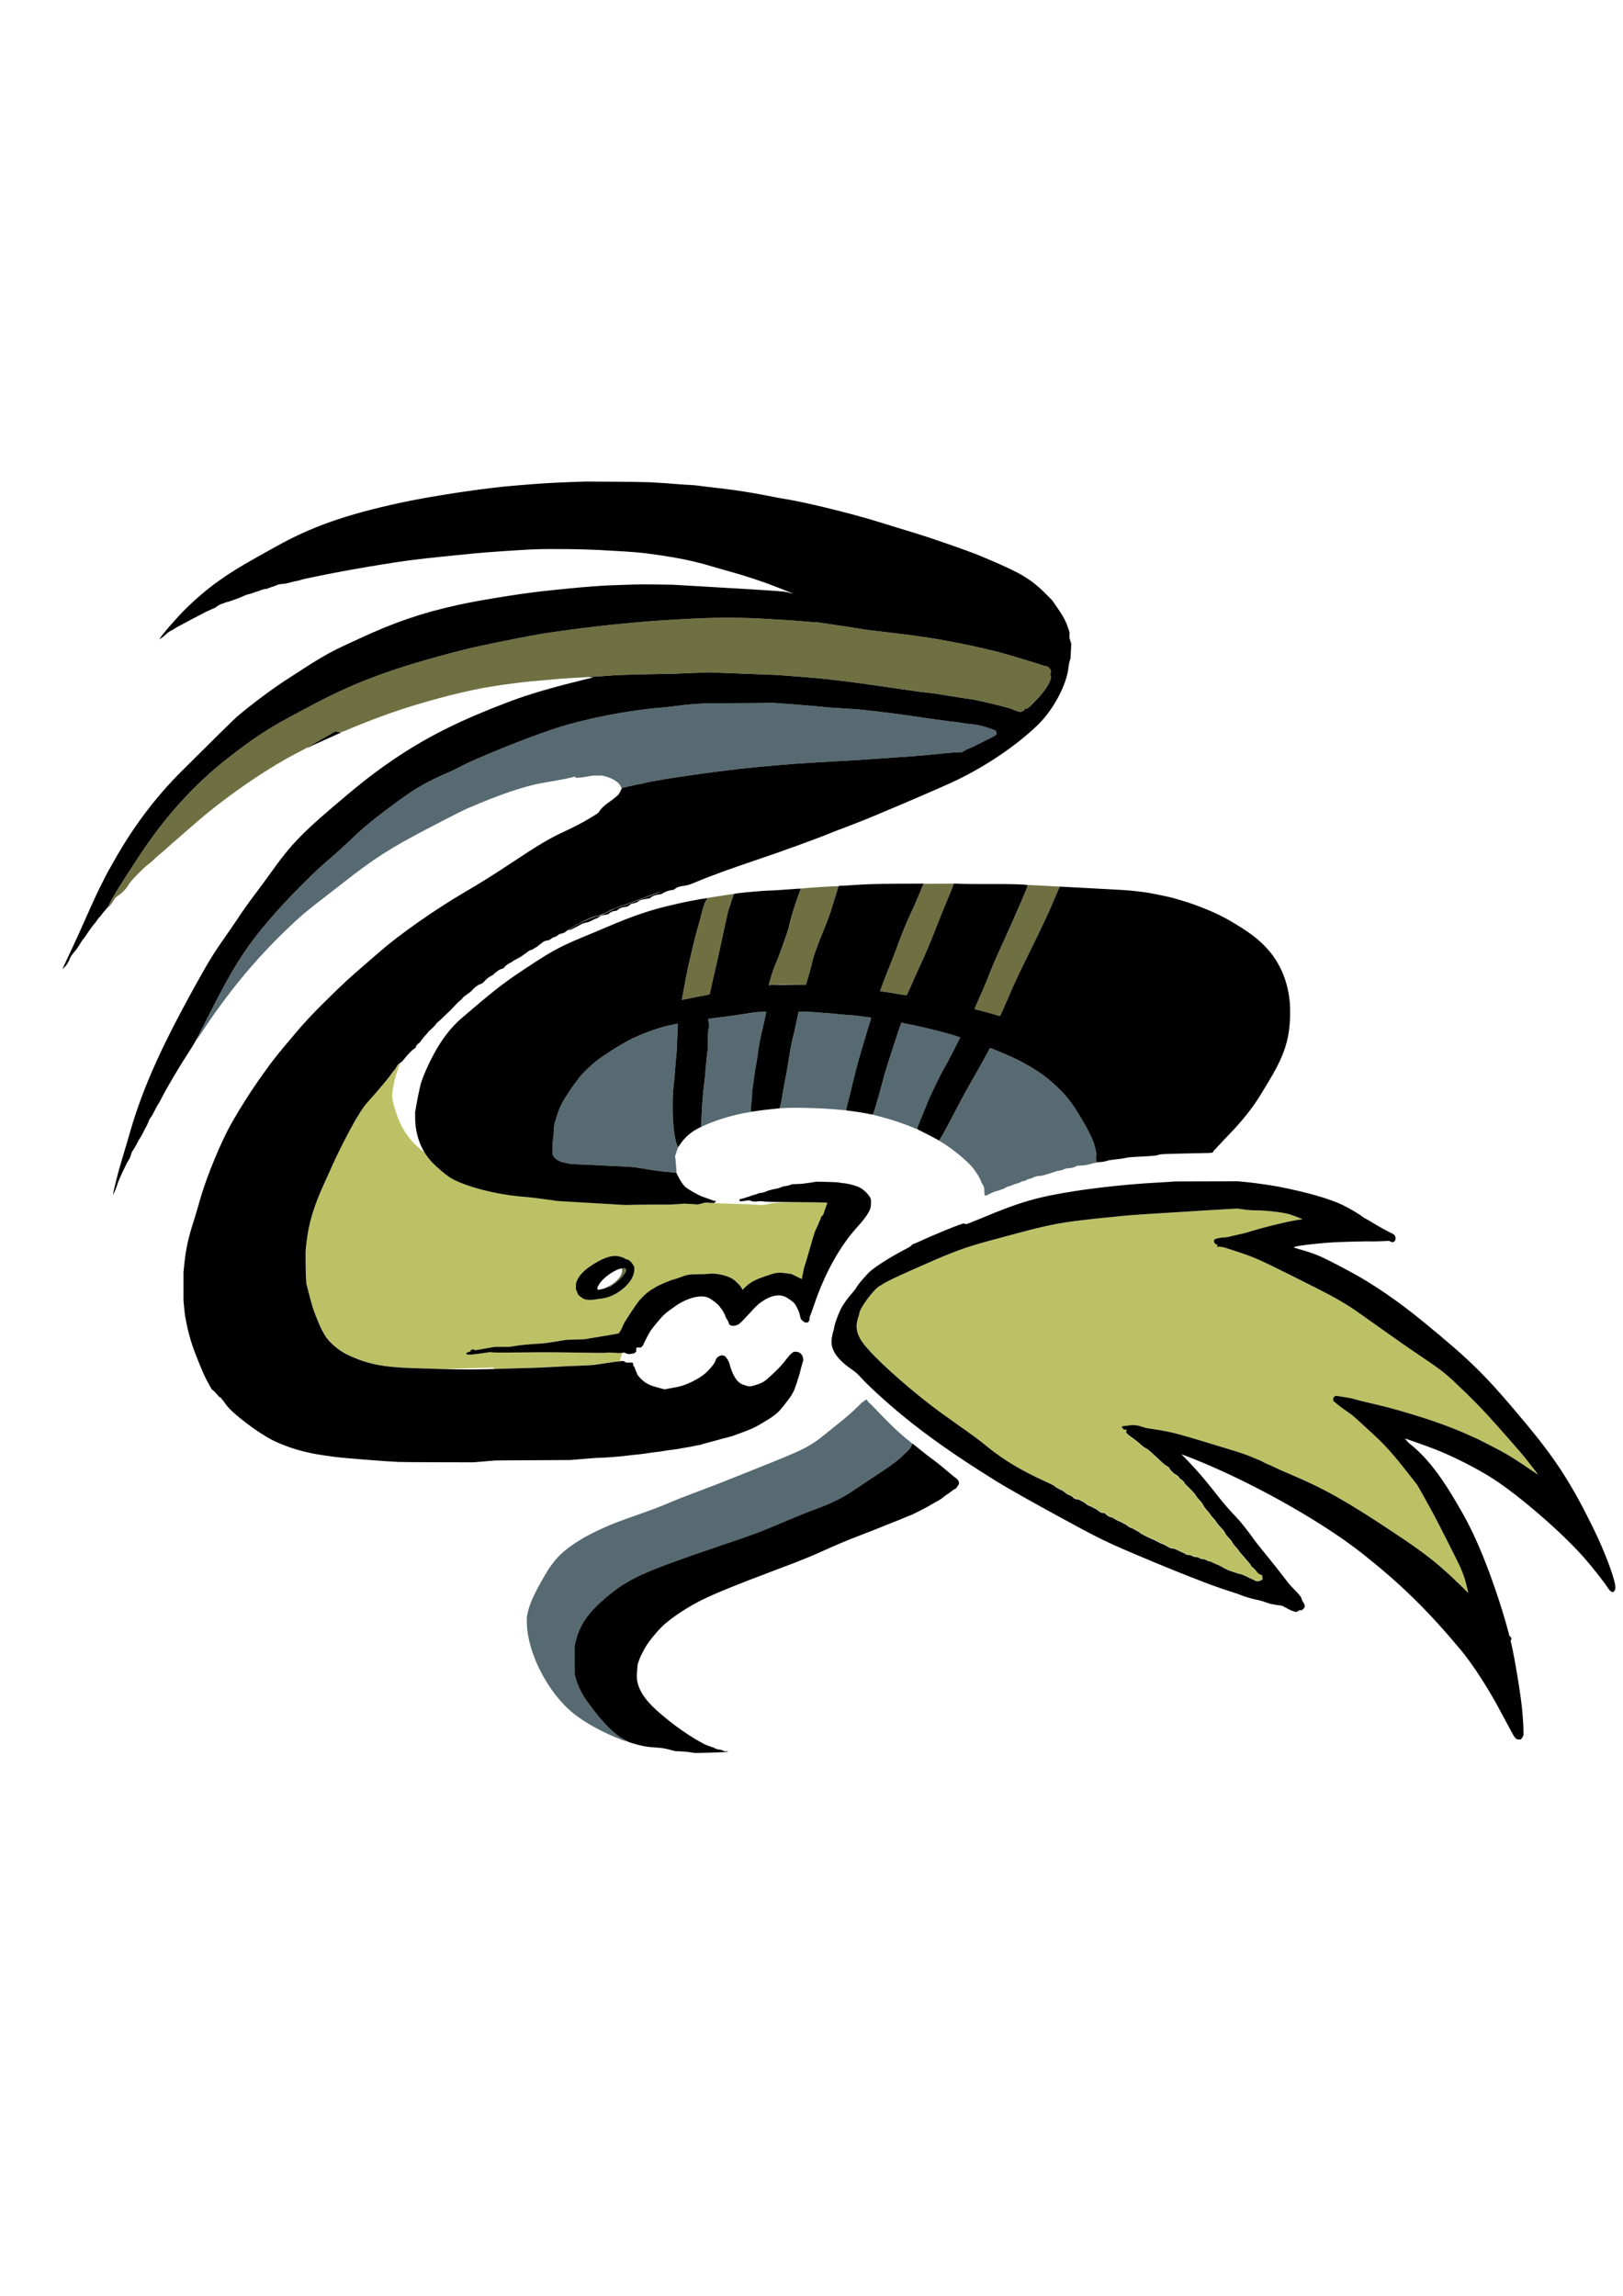 <?xml version="1.0" encoding="utf-8"?>
<svg width="210mm" height="297mm" viewBox="0 22.147 208.296 191.943" version="1.1" id="svg1" xmlns="http://www.w3.org/2000/svg">
  <g id="layer1">
    <path style="fill:#000000" id="path3"/>
    <g id="g8" transform="translate(4.341,-2.171)">
      <path style="fill:#bdc165" d="m 183.373,176.684 c -3.09,-3.008 -4.552,-4.176 -8.619,-6.885 -6.18,-4.118 -9.083,-5.761 -13.376,-7.574 -1.204,-0.509 -1.579,-0.676 -2.234,-0.999 -0.258,-0.127 -0.62,-0.288 -0.804,-0.357 -0.184,-0.069 -0.456,-0.2 -0.603,-0.291 -0.147,-0.091 -0.348,-0.191 -0.447,-0.221 -0.098,-0.031 -0.51,-0.201 -0.916,-0.379 -0.689,-0.303 -1.75,-0.66 -3.462,-1.165 -0.368,-0.109 -0.911,-0.276 -1.206,-0.371 -0.753,-0.244 -3.696,-1.116 -4.578,-1.358 -1.147,-0.314 -2.252,-0.541 -3.372,-0.694 -0.676,-0.092 -1.126,-0.176 -1.318,-0.247 -0.769,-0.282 -1.298,-0.343 -1.962,-0.226 -0.207,0.036 -0.394,0.055 -0.416,0.042 -0.059,-0.036 -0.312,0.022 -0.407,0.094 l -0.083,0.062 0.147,0.183 c 0.082,0.102 0.173,0.173 0.206,0.16 0.032,-0.012 0.119,-0.011 0.192,0.004 l 0.133,0.027 -0.029,0.117 c -0.016,0.064 -0.046,0.129 -0.068,0.143 -0.06,0.04 0.305,0.429 0.561,0.599 0.535,0.354 0.938,0.667 1.323,1.025 0.273,0.254 0.501,0.424 0.685,0.509 0.195,0.09 0.42,0.262 0.767,0.586 1.466,1.37 1.687,1.564 1.88,1.655 l 0.209,0.098 0.161,0.254 c 0.188,0.296 0.572,0.659 0.841,0.795 0.113,0.058 0.261,0.194 0.37,0.341 0.1,0.135 0.203,0.245 0.229,0.245 0.098,0 0.312,0.191 0.394,0.352 0.047,0.091 0.385,0.462 0.753,0.824 0.447,0.441 0.695,0.72 0.749,0.845 0.044,0.103 0.246,0.357 0.447,0.566 0.261,0.27 0.408,0.468 0.512,0.688 0.097,0.205 0.254,0.422 0.466,0.646 0.176,0.186 0.367,0.418 0.424,0.516 0.057,0.098 0.207,0.289 0.334,0.424 0.295,0.315 0.481,0.559 0.596,0.781 0.051,0.098 0.267,0.348 0.48,0.556 0.273,0.267 0.421,0.451 0.499,0.624 0.061,0.135 0.214,0.36 0.341,0.501 0.421,0.467 0.561,0.64 0.603,0.75 0.041,0.107 0.402,0.552 0.675,0.831 0.076,0.078 0.168,0.209 0.203,0.29 0.035,0.081 0.235,0.328 0.445,0.549 0.21,0.221 0.382,0.417 0.382,0.437 3.3e-4,0.019 0.136,0.176 0.302,0.349 0.166,0.172 0.329,0.367 0.363,0.433 0.034,0.066 0.195,0.255 0.357,0.42 0.163,0.165 0.374,0.391 0.47,0.503 0.11,0.128 0.271,0.247 0.435,0.322 0.25,0.114 0.317,0.195 0.214,0.259 -0.03,0.019 -0.02,0.049 0.029,0.085 0.202,0.147 -0.061,0.381 -0.506,0.452 l -0.168,0.027 -0.698,-0.333 c -0.384,-0.183 -0.776,-0.358 -0.871,-0.389 -0.095,-0.031 -0.251,-0.095 -0.347,-0.143 -0.096,-0.048 -0.246,-0.096 -0.335,-0.107 -0.207,-0.025 -1.439,-0.442 -1.702,-0.576 -0.111,-0.056 -0.361,-0.194 -0.557,-0.307 -0.196,-0.112 -0.497,-0.257 -0.67,-0.322 -0.173,-0.065 -0.445,-0.183 -0.604,-0.262 -0.16,-0.079 -0.355,-0.158 -0.433,-0.175 -0.079,-0.017 -0.198,-0.074 -0.266,-0.127 -0.086,-0.067 -0.214,-0.105 -0.426,-0.124 -0.224,-0.021 -0.347,-0.058 -0.474,-0.146 -0.124,-0.086 -0.227,-0.118 -0.374,-0.118 -0.227,0 -0.451,-0.065 -0.618,-0.179 -0.061,-0.042 -0.238,-0.087 -0.392,-0.101 l -0.28,-0.024 -0.215,-0.138 c -0.118,-0.076 -0.232,-0.138 -0.253,-0.138 -0.041,0 -0.597,-0.257 -0.922,-0.427 -0.133,-0.07 -0.282,-0.108 -0.415,-0.108 -0.199,0 -0.365,-0.061 -0.605,-0.223 -0.28,-0.189 -0.593,-0.357 -0.664,-0.357 -0.081,0 -0.846,-0.373 -1.034,-0.504 -0.06,-0.042 -0.15,-0.076 -0.201,-0.076 -0.082,0 -0.21,-0.055 -0.491,-0.21 -0.049,-0.027 -0.29,-0.145 -0.536,-0.262 -0.246,-0.117 -0.497,-0.265 -0.558,-0.329 -0.061,-0.064 -0.272,-0.202 -0.469,-0.307 -0.197,-0.105 -0.408,-0.218 -0.469,-0.251 -0.061,-0.033 -0.192,-0.082 -0.29,-0.108 -0.098,-0.026 -0.314,-0.156 -0.48,-0.288 -0.166,-0.133 -0.354,-0.254 -0.419,-0.271 -0.065,-0.016 -0.19,-0.079 -0.279,-0.139 -0.088,-0.06 -0.185,-0.109 -0.215,-0.109 -0.083,0 -0.847,-0.395 -0.909,-0.469 -0.03,-0.036 -0.089,-0.066 -0.131,-0.066 -0.181,0 -0.49,-0.151 -0.732,-0.357 l -0.26,-0.222 h -0.15 c -0.203,0 -0.375,-0.07 -0.535,-0.218 -0.165,-0.152 -0.555,-0.406 -0.624,-0.406 -0.028,0 -0.117,-0.049 -0.199,-0.109 -0.082,-0.06 -0.211,-0.123 -0.288,-0.139 -0.208,-0.045 -0.382,-0.142 -0.64,-0.361 -0.128,-0.108 -0.299,-0.219 -0.38,-0.246 -0.081,-0.027 -0.203,-0.088 -0.271,-0.136 -0.068,-0.047 -0.245,-0.103 -0.394,-0.124 -0.258,-0.036 -0.38,-0.092 -0.455,-0.208 -0.05,-0.077 -0.518,-0.35 -0.723,-0.421 -0.097,-0.034 -0.288,-0.162 -0.424,-0.285 -0.136,-0.123 -0.328,-0.252 -0.427,-0.285 -0.098,-0.034 -0.249,-0.108 -0.334,-0.166 -0.086,-0.058 -0.181,-0.105 -0.212,-0.105 -0.031,0 -0.134,-0.07 -0.228,-0.155 -0.098,-0.088 -0.39,-0.249 -0.681,-0.374 -1.804,-0.777 -3.546,-1.68 -5.36,-2.78 -1.077,-0.653 -1.326,-0.832 -2.565,-1.841 -1.09,-0.887 -1.656,-1.316 -2.948,-2.229 -0.516,-0.365 -1.179,-0.837 -1.474,-1.048 -0.295,-0.212 -0.669,-0.479 -0.832,-0.593 -4.184,-2.931 -9.676,-7.806 -10.979,-9.745 -0.704,-1.048 -0.839,-1.978 -0.45,-3.1 0.074,-0.212 0.134,-0.425 0.134,-0.473 0,-0.626 1.924,-3.223 2.63,-3.55 0.089,-0.041 0.192,-0.101 0.229,-0.132 0.268,-0.229 1.95,-1.054 3.819,-1.871 0.295,-0.129 0.978,-0.43 1.519,-0.669 3.986,-1.762 5.485,-2.309 8.665,-3.161 0.688,-0.184 1.542,-0.414 1.898,-0.511 5.041,-1.373 6.747,-1.734 9.826,-2.081 0.528,-0.06 1.031,-0.119 1.117,-0.133 0.166,-0.026 0.746,-0.085 2.591,-0.266 0.626,-0.061 1.33,-0.132 1.563,-0.157 0.233,-0.025 0.701,-0.065 1.038,-0.09 0.338,-0.024 0.88,-0.064 1.206,-0.087 0.325,-0.024 0.933,-0.064 1.351,-0.089 2.739,-0.167 3.741,-0.228 4.332,-0.268 1.966,-0.13 3.582,-0.229 5.516,-0.336 l 1.228,-0.068 0.774,0.112 c 0.574,0.083 0.961,0.113 1.496,0.113 1.355,7.3e-4 3.53,0.252 4.406,0.509 0.412,0.121 1.755,0.643 1.664,0.648 -0.911,0.042 -4.388,0.851 -6.688,1.555 -0.393,0.12 -0.825,0.242 -0.96,0.271 -0.599,0.128 -1.478,0.331 -1.774,0.409 -0.178,0.047 -0.459,0.086 -0.625,0.086 -0.166,-7e-5 -0.443,0.032 -0.615,0.07 -0.172,0.039 -0.358,0.079 -0.414,0.09 -0.392,0.077 -0.371,0.571 0.032,0.752 l 0.182,0.082 -0.068,0.074 c -0.11,0.122 -0.084,0.134 0.274,0.134 0.388,0 0.448,0.016 2.089,0.558 2.444,0.807 2.924,1.02 7.709,3.409 4.095,2.045 5.191,2.628 6.639,3.533 0.746,0.466 0.941,0.601 4.985,3.473 1.333,0.946 2.916,2.051 3.517,2.456 3.384,2.274 3.816,2.599 5.248,3.936 2.108,1.97 3.694,3.597 5.538,5.685 0.442,0.5 1.116,1.263 1.498,1.694 1.119,1.263 1.777,2.037 2.279,2.679 1.055,1.35 1.382,1.775 1.382,1.8 0,0.014 -0.276,-0.162 -0.614,-0.393 -2.269,-1.547 -2.925,-1.963 -4.232,-2.679 -0.658,-0.361 -3.065,-1.582 -3.118,-1.582 -0.013,0 -0.331,-0.143 -0.708,-0.317 -2.087,-0.967 -4.666,-1.913 -7.653,-2.807 -2.242,-0.671 -2.947,-0.859 -5.092,-1.358 -0.996,-0.232 -1.958,-0.475 -2.375,-0.602 -0.152,-0.046 -0.691,-0.147 -1.199,-0.224 l -0.923,-0.14 -0.132,0.055 c -0.173,0.071 -0.278,0.276 -0.242,0.468 l 0.028,0.148 0.345,0.284 c 0.494,0.407 1.164,0.906 1.712,1.273 0.261,0.175 0.704,0.534 0.985,0.799 0.281,0.264 0.941,0.871 1.469,1.349 2.132,1.932 2.969,2.859 5.499,6.093 l 0.744,0.951 0.556,0.971 c 0.306,0.534 0.733,1.302 0.949,1.707 0.216,0.405 0.473,0.876 0.571,1.048 0.098,0.172 0.842,1.614 1.653,3.206 1.358,2.663 1.828,3.638 2.181,4.531 0.142,0.357 0.632,2.206 0.61,2.299 -0.007,0.031 -0.315,-0.238 -0.684,-0.598 z M 51.278,148.628 c -0.479,-0.019 -1.564,-0.056 -2.412,-0.082 -4.181,-0.128 -6.194,-0.546 -8.799,-1.826 -0.997,-0.49 -2.254,-1.601 -2.706,-2.391 -0.534,-0.934 -0.486,-0.831 -1.132,-2.411 -0.191,-0.466 -0.383,-0.998 -0.427,-1.182 -0.044,-0.184 -0.119,-0.445 -0.166,-0.58 -0.047,-0.135 -0.213,-0.747 -0.369,-1.36 l -0.284,-1.115 -0.048,-0.793 c -0.026,-0.436 -0.048,-1.382 -0.048,-2.103 v -1.31 l 0.092,-0.863 c 0.274,-2.574 0.943,-4.831 2.32,-7.821 0.339,-0.737 0.667,-1.459 0.729,-1.605 0.743,-1.761 2.528,-5.281 3.435,-6.776 0.747,-1.231 0.959,-1.53 1.534,-2.167 0.969,-1.075 2.489,-2.873 2.974,-3.518 0.064,-0.086 0.2,-0.242 0.301,-0.348 0.101,-0.106 0.236,-0.296 0.3,-0.424 0.193,-0.387 0.542,-0.701 0.393,-0.354 -0.51,1.189 -0.821,2.431 -0.976,3.909 -0.062,0.591 0.554,2.661 1.136,3.817 0.68,1.351 1.602,2.477 2.689,3.287 l 0.299,0.223 0.275,0.41 c 0.711,1.062 2.446,2.583 3.613,3.169 2.009,1.008 5.75,1.915 8.838,2.142 0.659,0.049 2.604,0.284 3.692,0.447 0.382,0.057 2.162,0.181 5.161,0.359 l 4.578,0.271 1.407,-0.036 c 1.462,-0.037 2.135,-0.042 3.305,-0.024 0.381,0.006 1.094,-0.02 1.586,-0.057 l 0.893,-0.068 0.893,0.05 0.893,0.05 0.431,-0.111 0.431,-0.111 2.071,0.082 c 1.139,0.045 2.352,0.083 2.696,0.084 0.344,0.001 1.057,0.03 1.586,0.065 l 0.96,0.063 0.447,-0.059 c 0.246,-0.033 0.547,-0.093 0.67,-0.134 0.509,-0.17 4.867,-0.254 6.848,-0.132 l 0.461,0.028 -0.03,0.073 c -0.016,0.04 -0.14,0.393 -0.275,0.783 l -0.246,0.709 -0.152,0.143 c -0.112,0.105 -0.152,0.181 -0.152,0.287 0,0.088 -0.043,0.195 -0.11,0.275 -0.06,0.072 -0.123,0.205 -0.139,0.296 -0.016,0.091 -0.097,0.296 -0.179,0.456 -0.202,0.393 -0.376,0.792 -0.376,0.865 0,0.033 -0.03,0.133 -0.068,0.221 -0.037,0.089 -0.096,0.267 -0.132,0.396 -0.035,0.129 -0.137,0.485 -0.226,0.792 -0.089,0.307 -0.199,0.688 -0.244,0.847 -0.301,1.069 -0.461,1.603 -0.582,1.94 -0.053,0.147 -0.112,0.368 -0.133,0.49 -0.02,0.123 -0.067,0.363 -0.104,0.535 -0.037,0.172 -0.08,0.387 -0.096,0.479 -0.037,0.213 0.002,0.22 -0.748,-0.138 l -0.639,-0.305 -0.335,-0.054 c -0.184,-0.03 -0.561,-0.073 -0.836,-0.096 l -0.501,-0.041 -0.325,0.063 c -0.179,0.035 -0.797,0.226 -1.374,0.425 -1.401,0.483 -1.942,0.789 -2.661,1.506 -0.258,0.258 -0.287,0.273 -0.287,0.152 0,-0.246 -0.792,-1.08 -1.315,-1.383 -0.764,-0.444 -2.23,-0.73 -3.029,-0.591 -0.157,0.027 -0.709,0.05 -1.226,0.05 -1.179,0 -1.511,0.054 -2.351,0.383 -0.348,0.136 -0.743,0.268 -0.878,0.293 -0.4,0.073 -2.081,0.803 -2.39,1.038 -0.074,0.056 -0.238,0.154 -0.365,0.219 -0.127,0.064 -0.244,0.138 -0.261,0.164 -0.016,0.026 -0.113,0.1 -0.215,0.164 -0.246,0.155 -0.91,0.802 -1.237,1.205 -0.409,0.505 -1.87,2.728 -1.942,2.955 -0.017,0.053 -0.089,0.215 -0.161,0.358 -0.071,0.144 -0.13,0.279 -0.13,0.3 0,0.021 -0.06,0.118 -0.133,0.214 -0.073,0.096 -0.133,0.198 -0.134,0.226 -0.002,0.08 -0.024,0.085 -2.301,0.463 l -2.161,0.359 -1.175,0.039 -1.175,0.039 -1.34,0.223 c -0.737,0.122 -1.571,0.235 -1.854,0.25 -1.407,0.076 -2.513,0.176 -3.264,0.295 l -0.83,0.132 -0.934,4e-5 -0.934,4e-5 -1.027,0.177 c -0.565,0.097 -1.128,0.196 -1.25,0.219 l -0.223,0.042 -0.112,-0.065 c -0.083,-0.049 -0.158,-0.055 -0.291,-0.027 l -0.179,0.038 0.004,0.098 c 0.002,0.057 -0.023,0.098 -0.06,0.098 -0.058,0 -0.288,0.088 -0.457,0.176 -0.037,0.019 -0.067,0.072 -0.067,0.118 v 0.083 l 0.201,0.035 c 0.24,0.041 0.741,-0.006 1.947,-0.184 l 0.896,-0.132 0.309,0.036 c 0.297,0.034 2.096,0.029 6.048,-0.016 1.019,-0.012 3.307,0.008 5.083,0.043 2.397,0.048 3.311,0.052 3.546,0.015 l 0.317,-0.049 0.585,0.054 c 0.322,0.03 0.691,0.047 0.82,0.038 0.138,-0.01 0.234,0.002 0.233,0.028 -0.002,0.054 -0.257,0.964 -0.276,0.982 -0.053,0.051 -3.186,0.464 -3.2,0.422 -0.011,-0.032 -0.044,-0.025 -0.096,0.022 -0.093,0.084 -0.21,0.093 -1.966,0.156 -0.7,0.025 -1.796,0.075 -2.434,0.111 -2.269,0.128 -3.093,0.165 -4.02,0.177 -1.319,0.018 -3.814,0.104 -4.028,0.138 l -0.179,0.029 -0.192,-0.098 -0.192,-0.098 -1.769,0.049 c -0.973,0.027 -1.93,0.059 -2.126,0.07 -0.723,0.043 -2.884,0.056 -3.73,0.021 z m 20.834,-8.895 c 0.195,-0.037 0.477,-0.079 0.625,-0.093 0.716,-0.066 1.768,-0.461 2.453,-0.922 1.052,-0.708 1.863,-1.917 1.876,-2.797 l 0.005,-0.334 -0.124,-0.236 c -0.22,-0.419 -0.627,-0.768 -0.897,-0.768 -0.043,0 -0.144,-0.05 -0.225,-0.111 -0.081,-0.061 -0.17,-0.111 -0.199,-0.111 -0.029,0 -0.196,-0.05 -0.372,-0.111 -1.485,-0.518 -4.872,1.391 -5.577,3.144 l -0.099,0.245 -0.004,0.401 -0.004,0.401 0.148,0.345 0.148,0.345 0.231,0.207 c 0.483,0.435 1.136,0.563 2.015,0.395 z" id="path11"/>
      <path style="fill:#576a71" d="m 75.467,196.247 c -2.395,-0.917 -4.609,-2.122 -6.159,-3.352 -3.322,-2.637 -6.005,-7.857 -6.032,-11.736 l -0.005,-0.713 0.128,-0.58 c 0.249,-1.127 0.881,-2.5 2.165,-4.704 1.276,-2.191 2.419,-3.307 4.898,-4.783 0.52,-0.309 1.71,-0.913 2.479,-1.257 1.451,-0.649 1.93,-0.834 4.623,-1.783 2.175,-0.767 2.533,-0.905 4.69,-1.808 0.344,-0.144 0.786,-0.322 0.983,-0.396 0.197,-0.074 0.679,-0.257 1.072,-0.408 0.393,-0.151 0.946,-0.361 1.228,-0.466 1.623,-0.607 2.438,-0.924 5.025,-1.956 7.542,-3.008 8.197,-3.298 9.692,-4.291 0.443,-0.294 0.807,-0.577 2.345,-1.825 0.258,-0.209 0.59,-0.475 0.737,-0.591 0.828,-0.651 1.905,-1.596 2.423,-2.126 0.326,-0.333 0.622,-0.605 0.658,-0.605 0.037,0 0.121,-0.061 0.188,-0.136 0.167,-0.187 0.321,-0.167 0.426,0.056 0.043,0.091 0.123,0.19 0.179,0.219 0.115,0.061 0.286,0.233 1.53,1.535 1.427,1.494 2.516,2.508 3.59,3.342 0.221,0.172 0.403,0.343 0.405,0.381 0.013,0.291 -0.506,0.902 -1.498,1.764 -0.931,0.81 -1.173,0.992 -2.286,1.721 -1.239,0.812 -2.368,1.562 -3.314,2.202 -0.711,0.481 -1.908,1.208 -2.501,1.519 -0.6,0.315 -1.575,0.724 -2.725,1.145 -1.138,0.417 -2.29,0.879 -3.908,1.568 -2.292,0.977 -3.699,1.537 -4.868,1.942 -0.27,0.093 -0.672,0.234 -0.893,0.312 -0.221,0.078 -1.427,0.489 -2.68,0.913 -9.91,3.355 -11.843,4.237 -14.739,6.728 -2.295,1.973 -3.288,3.453 -3.818,5.69 l -0.09,0.379 v 1.828 1.828 l 0.086,0.357 c 0.242,1 0.774,2.128 1.447,3.066 1.814,2.527 3.346,4.118 4.873,5.059 0.388,0.239 0.361,0.236 -0.352,-0.037 z m 46.543,-70.058 c -0.015,-0.129 -0.03,-0.365 -0.034,-0.524 -0.007,-0.322 -0.067,-0.506 -0.239,-0.731 -0.064,-0.083 -0.124,-0.194 -0.134,-0.246 -0.01,-0.052 -0.057,-0.17 -0.104,-0.261 -0.047,-0.091 -0.13,-0.267 -0.185,-0.389 -0.097,-0.216 -0.601,-0.952 -0.87,-1.271 -0.747,-0.885 -2.423,-2.264 -3.782,-3.111 l -0.474,-0.295 0.133,-0.225 c 0.073,-0.124 0.176,-0.285 0.228,-0.359 0.122,-0.171 0.742,-1.33 1.895,-3.545 0.504,-0.969 1.137,-2.143 1.405,-2.609 0.921,-1.598 1.957,-3.446 2.526,-4.504 0.185,-0.343 0.343,-0.633 0.352,-0.644 0.088,-0.11 3.572,1.487 4.908,2.25 1.996,1.139 3.833,2.661 5.061,4.191 0.66,0.822 0.919,1.21 1.858,2.787 1.466,2.459 2.029,4.167 1.77,5.373 l -0.029,0.133 -0.235,0.034 c -0.129,0.019 -0.358,0.075 -0.509,0.126 -0.296,0.1 -0.807,0.175 -1.318,0.194 l -0.32,0.012 -0.247,0.121 c -0.249,0.122 -0.612,0.201 -0.973,0.212 -0.107,0.003 -0.215,0.018 -0.24,0.032 -0.025,0.014 -0.079,0.031 -0.12,0.038 -0.042,0.006 -0.153,0.052 -0.247,0.101 -0.151,0.079 -0.608,0.18 -0.828,0.184 -0.043,7.3e-4 -0.078,0.017 -0.078,0.036 0,0.019 -0.025,0.037 -0.056,0.04 -0.031,0.003 -0.176,0.045 -0.324,0.092 -1.117,0.363 -1.46,0.45 -1.802,0.458 -0.152,0.003 -0.288,0.024 -0.301,0.046 -0.013,0.022 -0.042,0.028 -0.064,0.015 -0.022,-0.013 -0.165,0.038 -0.318,0.116 -0.153,0.077 -0.32,0.147 -0.37,0.155 -0.114,0.018 -0.267,0.055 -0.282,0.067 -0.006,0.005 -0.026,0.013 -0.045,0.017 -0.125,0.029 -0.234,0.082 -0.234,0.113 0,0.044 -0.233,0.116 -0.513,0.158 -0.074,0.011 -0.141,0.041 -0.149,0.066 -0.008,0.025 -0.034,0.034 -0.056,0.02 -0.022,-0.014 -0.041,-0.003 -0.041,0.025 0,0.027 -0.02,0.037 -0.045,0.022 -0.025,-0.015 -0.045,-0.005 -0.045,0.022 0,0.027 -0.02,0.037 -0.045,0.022 -0.025,-0.015 -0.045,-0.008 -0.045,0.015 0,0.023 -0.124,0.064 -0.275,0.091 -0.151,0.027 -0.415,0.118 -0.587,0.204 -0.172,0.086 -0.331,0.145 -0.353,0.131 -0.022,-0.014 -0.069,-4.3e-4 -0.105,0.029 -0.036,0.03 -0.065,0.042 -0.065,0.029 0,-0.045 -0.253,0.061 -0.34,0.142 -0.097,0.09 -1.089,0.452 -1.239,0.452 -0.055,0 -0.124,0.024 -0.153,0.053 -0.029,0.029 -0.054,0.04 -0.054,0.023 0,-0.017 -0.156,0.048 -0.346,0.143 -0.866,0.435 -0.885,0.438 -0.921,0.126 z M 81.471,123.404 c -0.722,-0.058 -2.102,-0.254 -3.796,-0.541 -0.763,-0.129 -1.184,-0.16 -3.484,-0.254 -0.332,-0.014 -1.126,-0.055 -1.764,-0.092 -0.639,-0.037 -1.704,-0.085 -2.367,-0.106 -0.841,-0.027 -1.274,-0.059 -1.429,-0.106 -0.123,-0.037 -0.314,-0.081 -0.424,-0.098 -0.762,-0.119 -1.377,-0.509 -1.598,-1.015 -0.081,-0.186 -0.07,-1.54 0.016,-1.882 0.037,-0.147 0.085,-0.649 0.106,-1.115 0.027,-0.586 0.063,-0.923 0.117,-1.092 0.043,-0.135 0.147,-0.466 0.231,-0.736 0.445,-1.419 0.62,-1.764 1.837,-3.612 0.113,-0.172 0.387,-0.551 0.608,-0.843 0.222,-0.292 0.471,-0.623 0.555,-0.736 0.308,-0.416 1.627,-1.671 2.238,-2.129 1.041,-0.78 2.869,-1.939 4.02,-2.547 1.645,-0.869 4.292,-1.807 5.77,-2.043 0.229,-0.037 0.454,-0.078 0.501,-0.093 l 0.085,-0.026 -0.035,0.105 c -0.019,0.058 -0.049,0.758 -0.066,1.555 -0.02,0.942 -0.064,1.769 -0.126,2.363 -0.052,0.503 -0.127,1.386 -0.167,1.962 -0.04,0.576 -0.1,1.269 -0.135,1.538 -0.358,2.827 -0.136,7.039 0.43,8.146 l 0.092,0.18 -0.188,0.563 -0.188,0.563 0.027,0.312 c 0.015,0.172 0.049,0.523 0.076,0.78 0.027,0.258 0.054,0.594 0.059,0.747 l 0.01,0.279 -0.405,-0.008 c -0.223,-0.004 -0.495,-0.015 -0.606,-0.024 z m 31.352,-5.731 c -1.051,-0.459 -2.781,-1.034 -4.263,-1.416 -0.393,-0.101 -0.748,-0.194 -0.789,-0.206 l -0.074,-0.022 0.038,-0.121 c 0.021,-0.066 0.112,-0.331 0.202,-0.589 0.166,-0.475 0.599,-2.003 0.981,-3.456 0.306,-1.165 0.54,-1.944 1.005,-3.344 0.179,-0.54 0.425,-1.302 0.546,-1.694 0.232,-0.752 0.724,-2.222 0.822,-2.458 l 0.058,-0.139 0.549,0.108 c 1.928,0.379 4.03,0.88 5.752,1.372 0.481,0.138 1.251,0.392 1.251,0.413 0,0.035 -1.351,2.668 -1.625,3.168 -0.131,0.239 -0.379,0.685 -0.551,0.991 -0.541,0.964 -2.022,4.05 -2.022,4.216 0,0.012 -0.138,0.347 -0.307,0.746 -0.322,0.758 -0.86,2.093 -0.986,2.447 l -0.074,0.207 z m -27.184,-0.239 c 0.015,-0.096 0.04,-0.556 0.055,-1.022 0.043,-1.353 0.187,-3.207 0.333,-4.281 0.047,-0.343 0.116,-1.006 0.155,-1.472 0.139,-1.679 0.161,-1.896 0.248,-2.543 l 0.089,-0.657 5.31e-4,-1.031 c 3.94e-4,-0.767 0.017,-1.093 0.066,-1.276 0.085,-0.315 0.085,-0.861 0.001,-1.14 -0.036,-0.12 -0.051,-0.232 -0.034,-0.249 0.036,-0.035 0.688,-0.13 1.64,-0.238 0.705,-0.08 2.573,-0.345 3.149,-0.446 0.934,-0.163 1.318,-0.209 1.971,-0.233 l 0.698,-0.025 -0.042,0.241 c -0.05,0.283 -0.342,1.566 -0.679,2.983 -0.061,0.258 -0.134,0.639 -0.162,0.847 -0.028,0.208 -0.077,0.509 -0.11,0.669 -0.033,0.159 -0.073,0.44 -0.09,0.624 -0.017,0.184 -0.058,0.475 -0.093,0.647 -0.034,0.172 -0.093,0.519 -0.131,0.772 -0.038,0.253 -0.09,0.554 -0.116,0.669 -0.114,0.503 -0.452,3.167 -0.42,3.312 0.015,0.068 -0.006,0.35 -0.046,0.628 -0.044,0.302 -0.067,0.697 -0.059,0.98 l 0.014,0.475 -0.335,0.053 c -1.769,0.278 -4.011,0.933 -5.509,1.609 -0.274,0.124 -0.527,0.237 -0.561,0.252 l -0.063,0.027 z m 17.629,-2.052 c -1.714,-0.187 -5.436,-0.299 -6.934,-0.21 -0.338,0.02 -0.614,0.027 -0.613,0.014 3.69e-4,-0.012 0.051,-0.183 0.112,-0.379 0.061,-0.196 0.142,-0.587 0.179,-0.87 0.037,-0.282 0.136,-0.854 0.219,-1.271 0.083,-0.417 0.165,-0.868 0.181,-1.003 0.017,-0.135 0.058,-0.356 0.092,-0.49 0.034,-0.135 0.101,-0.486 0.149,-0.78 0.048,-0.294 0.128,-0.766 0.177,-1.048 0.049,-0.282 0.123,-0.734 0.164,-1.003 0.041,-0.27 0.102,-0.651 0.134,-0.847 0.066,-0.397 0.321,-1.526 0.359,-1.587 0.013,-0.022 0.062,-0.225 0.108,-0.452 0.046,-0.227 0.147,-0.704 0.224,-1.059 0.077,-0.356 0.181,-0.847 0.231,-1.092 0.05,-0.245 0.101,-0.462 0.112,-0.481 0.029,-0.047 1.533,0.004 2.359,0.08 0.368,0.034 0.911,0.074 1.206,0.09 0.295,0.015 0.878,0.066 1.295,0.112 0.418,0.046 1.081,0.105 1.474,0.13 0.393,0.025 0.795,0.055 0.893,0.067 0.466,0.053 2.016,0.256 2.063,0.271 0.037,0.011 -9.3e-4,0.177 -0.124,0.542 -0.098,0.289 -0.301,0.948 -0.451,1.463 -0.357,1.225 -0.428,1.465 -0.696,2.341 -0.403,1.317 -0.668,2.343 -1.483,5.727 -0.1,0.415 -0.22,0.878 -0.266,1.027 -0.046,0.149 -0.098,0.386 -0.116,0.527 l -0.032,0.255 -0.229,-0.006 c -0.126,-0.003 -0.481,-0.033 -0.788,-0.066 z m -82.405,-8.951 c -0.002,-0.045 1.985,-3.968 2.556,-5.045 0.221,-0.417 0.513,-0.969 0.649,-1.226 1.973,-3.728 3.574,-6.118 5.991,-8.94 1.451,-1.695 2.528,-2.855 4.305,-4.637 1.812,-1.817 2.298,-2.27 4.055,-3.775 0.305,-0.261 0.775,-0.681 1.046,-0.933 0.27,-0.252 0.632,-0.588 0.804,-0.747 0.172,-0.159 0.483,-0.453 0.692,-0.653 1.443,-1.386 3.054,-2.691 5.77,-4.674 2.361,-1.724 3.843,-2.568 6.49,-3.696 0.344,-0.147 0.977,-0.454 1.407,-0.683 2.076,-1.107 8.679,-3.774 12.193,-4.924 3.942,-1.291 9.433,-2.366 13.891,-2.721 0.307,-0.024 1.091,-0.114 1.742,-0.199 2.016,-0.264 3.233,-0.343 5.248,-0.343 0.614,1.94e-4 2.493,-0.01 4.176,-0.023 l 3.06,-0.024 1.385,0.094 c 0.762,0.052 1.535,0.113 1.72,0.136 0.184,0.023 0.677,0.064 1.094,0.089 0.418,0.026 1.201,0.095 1.742,0.154 0.54,0.059 1.214,0.12 1.496,0.135 0.283,0.015 0.926,0.056 1.429,0.09 0.504,0.034 1.147,0.075 1.429,0.09 1.034,0.056 5.064,0.536 7.258,0.865 0.319,0.048 0.952,0.139 1.407,0.203 0.454,0.064 1.148,0.165 1.541,0.224 0.393,0.059 0.855,0.121 1.027,0.136 0.172,0.015 0.473,0.056 0.67,0.09 0.197,0.034 0.652,0.092 1.013,0.129 0.36,0.037 0.752,0.089 0.87,0.115 0.291,0.065 1.099,0.172 1.669,0.221 0.258,0.022 0.559,0.073 0.67,0.113 0.111,0.04 0.319,0.092 0.463,0.116 0.144,0.024 0.335,0.08 0.424,0.125 0.089,0.045 0.242,0.096 0.339,0.113 0.097,0.018 0.248,0.068 0.335,0.112 0.087,0.044 0.221,0.094 0.298,0.11 0.202,0.043 0.347,0.216 0.347,0.412 v 0.162 l -0.146,0.121 c -0.08,0.067 -0.37,0.229 -0.644,0.361 -0.274,0.132 -0.72,0.354 -0.991,0.493 -0.271,0.139 -0.624,0.319 -0.783,0.398 -0.16,0.079 -0.344,0.172 -0.411,0.205 -0.066,0.033 -0.247,0.108 -0.402,0.167 -0.309,0.117 -0.7,0.311 -0.905,0.449 l -0.132,0.089 -0.628,0.028 c -0.852,0.038 -1.457,0.091 -3.464,0.302 -1.006,0.106 -2.976,0.258 -5.806,0.448 -1.093,0.074 -2.573,0.174 -3.289,0.223 -0.716,0.049 -1.922,0.12 -2.68,0.156 -0.758,0.037 -1.489,0.077 -1.624,0.09 -0.135,0.013 -0.808,0.053 -1.496,0.09 -2.496,0.133 -6.981,0.515 -9.715,0.826 -3.429,0.391 -8.464,1.105 -10.697,1.517 -0.623,0.115 -2.334,0.48 -3.449,0.736 -0.472,0.108 -0.866,0.197 -0.876,0.197 -0.01,0 -0.072,-0.12 -0.138,-0.267 -0.229,-0.509 -1.01,-0.999 -1.996,-1.25 l -0.345,-0.088 -0.596,5.24e-4 -0.596,5.23e-4 -0.74,0.13 c -0.407,0.072 -0.894,0.135 -1.083,0.14 l -0.343,0.01 -0.082,-0.074 -0.082,-0.074 -0.51,0.132 c -0.28,0.073 -0.982,0.214 -1.56,0.313 -0.577,0.1 -1.301,0.229 -1.608,0.288 -0.307,0.059 -0.649,0.121 -0.759,0.137 -0.692,0.102 -2.518,0.604 -3.841,1.055 -1.623,0.554 -3.29,1.207 -5.494,2.153 -0.447,0.192 -1.633,0.783 -3.037,1.515 -0.553,0.288 -1.507,0.785 -2.122,1.105 -4.699,2.447 -6.881,3.846 -10.742,6.885 -0.405,0.319 -1.239,0.967 -1.854,1.439 -2.951,2.27 -3.737,2.931 -5.467,4.598 -4.115,3.964 -7.56,8.147 -10.957,13.305 -0.492,0.747 -0.611,0.914 -0.613,0.859 z" id="path10"/>
      <path style="fill:#6f7042" d="m 73.342,138.259 c 0,-0.014 0.156,-0.097 0.346,-0.185 1.118,-0.515 1.954,-1.54 1.801,-2.209 l -0.038,-0.167 0.14,1.7e-4 c 0.077,9e-5 0.207,0.041 0.288,0.09 l 0.148,0.09 -0.025,0.088 c -0.014,0.049 -0.038,0.133 -0.053,0.189 -0.167,0.594 -1.459,1.749 -2.261,2.022 -0.35,0.119 -0.346,0.118 -0.346,0.082 z M 123.546,103.253 c -0.477,-0.155 -1.967,-0.57 -2.39,-0.664 -0.197,-0.044 -0.373,-0.094 -0.392,-0.11 -0.042,-0.036 0.194,-0.604 0.816,-1.963 0.252,-0.552 0.599,-1.364 0.769,-1.806 0.614,-1.588 1.055,-2.614 2.156,-5.016 1.276,-2.784 2.011,-4.462 2.64,-6.03 l 0.443,-1.103 0.335,0.003 c 0.184,0.002 1.103,0.046 2.041,0.1 l 1.706,0.097 -0.727,1.694 c -0.4,0.932 -0.823,1.895 -0.941,2.14 -0.117,0.245 -0.273,0.576 -0.346,0.736 -0.323,0.706 -1.417,2.965 -2.15,4.437 -0.885,1.778 -1.778,3.681 -2.24,4.771 -0.272,0.643 -0.744,1.722 -1.107,2.531 -0.154,0.343 -0.14,0.339 -0.613,0.185 z m -40.377,-1.964 c 0,-0.01 0.2,-1.099 0.404,-2.2 0.048,-0.258 0.117,-0.619 0.155,-0.803 0.037,-0.184 0.099,-0.495 0.138,-0.691 0.073,-0.371 0.218,-1.021 0.4,-1.784 0.058,-0.245 0.168,-0.717 0.245,-1.048 0.195,-0.846 0.511,-2.097 0.637,-2.519 0.279,-0.936 0.358,-1.225 0.573,-2.096 0.224,-0.91 0.438,-1.496 0.591,-1.622 0.041,-0.034 0.075,-0.115 0.075,-0.18 V 88.227 l 1.473,-0.235 c 1.624,-0.26 1.966,-0.303 1.966,-0.251 0,0.019 -0.128,0.418 -0.285,0.887 -0.422,1.26 -0.47,1.438 -0.783,2.903 -0.303,1.418 -0.601,2.798 -0.718,3.322 -0.069,0.307 -0.189,0.848 -0.267,1.204 -0.078,0.356 -0.201,0.887 -0.272,1.182 -0.185,0.761 -0.657,2.867 -0.692,3.083 -0.05,0.313 0.052,0.273 -1.382,0.53 -0.344,0.062 -0.756,0.142 -0.916,0.18 -0.36,0.084 -1.34,0.272 -1.34,0.257 z m 28.072,-0.686 c -0.771,-0.146 -2.364,-0.399 -2.512,-0.399 -0.055,2e-5 -0.101,-0.011 -0.101,-0.024 0,-0.116 0.714,-2.007 1.187,-3.143 0.23,-0.552 0.608,-1.526 0.839,-2.163 0.739,-2.034 1.429,-3.713 2.097,-5.108 0.16,-0.333 0.461,-1.025 0.671,-1.538 0.21,-0.513 0.469,-1.134 0.577,-1.379 l 0.196,-0.446 1.929,-0.012 1.929,-0.012 v 0.059 c 0,0.082 -0.279,0.786 -0.736,1.86 -0.352,0.826 -0.859,2.084 -1.564,3.879 -0.887,2.26 -1.019,2.571 -2.131,5.016 -0.99,2.178 -1.036,2.28 -1.242,2.765 -0.259,0.612 -0.35,0.781 -0.414,0.776 -0.03,-0.002 -0.356,-0.062 -0.725,-0.132 z M 94.336,99.393 c 0.005,-0.262 0.64,-2.259 0.851,-2.673 0.152,-0.299 0.54,-1.303 0.868,-2.246 0.179,-0.515 0.426,-1.217 0.548,-1.561 0.122,-0.343 0.247,-0.745 0.277,-0.892 0.229,-1.123 0.854,-3.154 1.417,-4.599 l 0.159,-0.407 0.207,-0.026 c 0.647,-0.082 4.508,-0.32 4.547,-0.281 0.055,0.055 -0.073,0.562 -0.328,1.3 -0.135,0.392 -0.315,0.97 -0.399,1.284 -0.184,0.69 -0.674,2.03 -1.222,3.342 -0.223,0.533 -0.405,0.98 -0.405,0.993 0,0.013 -0.088,0.249 -0.196,0.524 -0.233,0.594 -0.57,1.57 -0.65,1.883 -0.031,0.123 -0.102,0.414 -0.158,0.647 -0.214,0.904 -0.714,2.619 -0.785,2.694 -0.023,0.024 -0.637,0.017 -1.525,-0.017 l -1.487,-0.057 -0.782,0.053 c -0.43,0.029 -0.817,0.063 -0.86,0.076 -0.047,0.014 -0.078,-8.69e-4 -0.077,-0.036 z M 9.586,89.234 c 0.667,-1.36 1.324,-2.428 3.928,-6.391 3.342,-5.086 7.066,-9.193 11.412,-12.587 3.013,-2.353 5.059,-3.717 7.749,-5.166 0.491,-0.265 1.295,-0.698 1.787,-0.962 4.598,-2.476 7.357,-3.693 11.791,-5.2 2.723,-0.926 7.991,-2.393 10.716,-2.985 2.848,-0.619 6.83,-1.401 8.513,-1.671 2.371,-0.381 7.51,-1.031 9.313,-1.177 0.197,-0.016 0.599,-0.057 0.893,-0.091 0.295,-0.034 0.948,-0.094 1.452,-0.133 0.504,-0.039 1.086,-0.09 1.295,-0.113 0.403,-0.045 1.177,-0.101 2.457,-0.177 0.43,-0.026 1.435,-0.086 2.233,-0.134 4.347,-0.262 7.652,-0.262 11.613,1.36e-4 0.356,0.024 1.03,0.064 1.496,0.089 1.159,0.063 2.608,0.172 3.291,0.246 0.312,0.034 0.633,0.051 0.715,0.038 0.081,-0.013 0.52,0.037 0.974,0.111 0.454,0.074 1.268,0.197 1.809,0.273 1.004,0.141 2.172,0.321 3.328,0.512 0.356,0.059 0.768,0.12 0.916,0.135 0.147,0.015 0.489,0.057 0.759,0.092 0.702,0.091 2.627,0.32 2.97,0.353 2.304,0.221 6.826,0.984 9.948,1.677 1.798,0.399 4.367,1.084 5.997,1.599 0.454,0.143 1.118,0.345 1.474,0.448 0.356,0.103 0.768,0.233 0.916,0.29 0.147,0.057 0.389,0.127 0.536,0.157 l 0.268,0.054 0.184,0.184 c 0.224,0.223 0.288,0.479 0.178,0.701 l -0.07,0.14 0.066,0.094 c 0.288,0.411 -0.57,1.907 -1.806,3.148 -0.211,0.212 -0.455,0.465 -0.542,0.562 -0.354,0.395 -0.672,0.62 -0.823,0.582 l -0.103,-0.026 -0.053,0.129 c -0.055,0.134 -0.402,0.316 -0.599,0.316 -0.098,-2.25e-4 -0.808,-0.252 -1.036,-0.368 -0.247,-0.125 -2.502,-0.7 -3.994,-1.018 -0.233,-0.05 -0.555,-0.118 -0.715,-0.152 -0.16,-0.034 -0.722,-0.124 -1.251,-0.2 -0.528,-0.076 -1.423,-0.217 -1.988,-0.312 -1.67,-0.283 -2.097,-0.346 -3.037,-0.445 -0.491,-0.052 -1.004,-0.113 -1.139,-0.135 -0.135,-0.022 -0.547,-0.081 -0.916,-0.13 -0.368,-0.049 -1.213,-0.17 -1.876,-0.27 -3.461,-0.52 -6.285,-0.903 -8.218,-1.116 -2.63,-0.29 -6.405,-0.588 -8.151,-0.645 -0.931,-0.03 -3.586,-0.132 -5.862,-0.226 l -1.641,-0.067 -1.173,0.045 c -0.645,0.024 -1.524,0.056 -1.954,0.07 -0.43,0.014 -0.862,0.035 -0.96,0.047 -0.098,0.012 -1.435,0.041 -2.97,0.064 -2.771,0.042 -5.284,0.132 -6.141,0.219 -0.246,0.025 -0.818,0.066 -1.273,0.092 -3.342,0.186 -4.615,0.27 -5.449,0.356 -0.454,0.047 -1.138,0.108 -1.519,0.134 -0.87,0.061 -2.333,0.204 -2.948,0.289 -0.258,0.035 -0.75,0.096 -1.094,0.136 -0.344,0.039 -0.856,0.11 -1.139,0.157 -0.283,0.047 -0.805,0.128 -1.161,0.179 -2.818,0.405 -7.846,1.667 -11.747,2.95 -2.379,0.782 -5.26,1.879 -7.213,2.747 -0.404,0.18 -0.8,0.231 -1.109,0.145 l -0.19,-0.053 -0.579,0.331 c -0.318,0.182 -1.232,0.708 -2.03,1.168 -0.798,0.46 -1.673,0.947 -1.943,1.082 -3.808,1.903 -9.051,5.468 -12.997,8.837 -0.494,0.422 -2.571,2.222 -3.37,2.921 -0.281,0.246 -0.689,0.613 -0.907,0.816 -0.217,0.203 -0.54,0.477 -0.717,0.609 -0.177,0.132 -0.503,0.425 -0.724,0.651 -0.221,0.226 -0.551,0.512 -0.734,0.636 -0.509,0.346 -2.136,1.997 -2.452,2.487 -0.087,0.135 -0.21,0.325 -0.273,0.422 -0.205,0.316 -0.719,0.819 -1.091,1.068 -0.398,0.266 -0.547,0.429 -0.722,0.791 -0.063,0.131 -0.256,0.389 -0.428,0.573 l -0.313,0.334 z" id="path9"/>
      <path style="fill:#000000" d="m 84.665,197.917 c -0.074,-0.01 -0.285,-0.049 -0.469,-0.086 -0.184,-0.038 -0.692,-0.086 -1.128,-0.107 l -0.793,-0.039 -0.413,-0.112 c -0.87,-0.236 -1.261,-0.302 -2.022,-0.342 -1.111,-0.058 -1.818,-0.189 -3.1,-0.574 -1.63,-0.49 -3.515,-2.257 -5.794,-5.432 -0.673,-0.938 -1.205,-2.065 -1.447,-3.066 l -0.086,-0.357 v -1.828 -1.828 l 0.09,-0.379 c 0.53,-2.236 1.523,-3.717 3.818,-5.69 2.897,-2.49 4.829,-3.373 14.739,-6.728 1.253,-0.424 2.459,-0.835 2.68,-0.913 0.221,-0.078 0.623,-0.218 0.893,-0.312 1.17,-0.404 2.576,-0.965 4.868,-1.942 1.618,-0.689 2.77,-1.152 3.908,-1.568 2.163,-0.792 3.362,-1.403 5.226,-2.664 0.946,-0.64 2.075,-1.39 3.314,-2.202 1.277,-0.837 1.98,-1.393 2.999,-2.372 0.434,-0.417 0.63,-0.672 0.742,-0.966 l 0.073,-0.193 0.709,0.568 c 1.114,0.893 1.289,1.03 1.407,1.114 0.346,0.244 1.235,0.921 1.538,1.171 0.5,0.412 1.309,1.092 1.545,1.297 0.111,0.096 0.271,0.221 0.357,0.276 0.384,0.248 0.536,0.677 0.327,0.925 -0.066,0.078 -0.151,0.205 -0.19,0.282 -0.043,0.085 -0.124,0.158 -0.207,0.185 -0.075,0.025 -0.236,0.126 -0.357,0.225 -0.121,0.1 -0.395,0.297 -0.609,0.439 -0.214,0.142 -0.443,0.309 -0.511,0.371 -0.192,0.177 -0.518,0.396 -0.816,0.546 -0.15,0.076 -0.379,0.205 -0.507,0.286 -0.634,0.403 -2.644,1.44 -3.048,1.572 -0.123,0.04 -0.299,0.111 -0.392,0.158 -0.093,0.047 -0.445,0.192 -0.782,0.323 -0.337,0.131 -1.095,0.433 -1.685,0.672 -1.397,0.565 -2.095,0.841 -2.598,1.027 -0.225,0.083 -0.537,0.205 -0.692,0.271 -0.156,0.066 -0.514,0.206 -0.797,0.312 -1.054,0.395 -2.532,1.023 -4.6,1.956 -0.722,0.325 -1.37,0.601 -1.731,0.735 -0.19,0.071 -0.466,0.183 -0.614,0.25 -0.278,0.126 -1.695,0.673 -2.434,0.94 -0.233,0.084 -0.625,0.232 -0.871,0.329 -0.246,0.097 -0.668,0.259 -0.938,0.36 -1.599,0.598 -3.485,1.328 -4.489,1.736 -2.209,0.899 -2.789,1.15 -3.873,1.672 -1.748,0.843 -3.736,2.127 -4.989,3.223 -0.779,0.681 -2.044,2.22 -2.482,3.018 -0.454,0.827 -0.635,1.207 -0.776,1.628 l -0.158,0.468 -0.061,0.669 c -0.113,1.242 -0.031,1.765 0.422,2.698 0.616,1.269 1.962,2.618 4.549,4.562 0.949,0.713 2.348,1.626 3.058,1.995 0.172,0.089 0.388,0.208 0.481,0.264 0.176,0.106 0.702,0.316 1.083,0.433 0.123,0.038 0.274,0.096 0.335,0.13 0.232,0.127 0.464,0.197 0.646,0.197 0.117,0 0.271,0.043 0.404,0.114 0.151,0.08 0.276,0.112 0.42,0.108 0.28,-0.009 0.306,-0.003 0.215,0.05 -0.113,0.066 -4.014,0.194 -4.388,0.145 z m 105.674,-1.752 c -0.134,-0.054 -0.348,-0.314 -0.523,-0.635 -0.379,-0.694 -1.429,-2.646 -1.663,-3.09 -1.441,-2.733 -3.525,-5.949 -5.001,-7.714 -4.246,-5.078 -7.636,-8.404 -12.529,-12.291 -5.501,-4.37 -15.112,-9.704 -22.722,-12.61 -0.325,-0.124 -0.598,-0.225 -0.607,-0.225 -0.009,0 0.294,0.316 0.674,0.702 0.727,0.74 1.73,1.858 2.37,2.642 0.21,0.258 0.594,0.727 0.853,1.044 0.259,0.316 0.652,0.811 0.873,1.098 0.533,0.693 1.35,1.636 1.987,2.295 0.794,0.82 1.571,1.789 2.701,3.367 0.097,0.135 0.527,0.677 0.957,1.204 1.336,1.639 1.646,2.031 3.391,4.281 0.086,0.11 0.348,0.395 0.584,0.632 0.399,0.402 0.591,0.613 0.87,0.955 0.062,0.076 0.131,0.221 0.154,0.322 0.023,0.101 0.084,0.249 0.135,0.33 0.358,0.558 0.363,0.75 0.029,1.015 l -0.177,0.14 -0.16,-0.011 c -0.116,-0.008 -0.187,0.015 -0.257,0.085 -0.153,0.153 -0.279,0.16 -0.639,0.035 -0.334,-0.116 -0.447,-0.169 -1.083,-0.513 l -0.349,-0.189 -0.739,-0.107 c -0.49,-0.071 -0.869,-0.154 -1.125,-0.245 -0.743,-0.266 -1.044,-0.354 -1.45,-0.423 -0.463,-0.079 -1.658,-0.438 -2.062,-0.62 -0.147,-0.067 -0.519,-0.197 -0.826,-0.291 -0.786,-0.239 -2.74,-0.915 -3.64,-1.26 -2.82,-1.081 -5.9,-2.329 -8.821,-3.577 -0.504,-0.215 -1.187,-0.506 -1.519,-0.647 -2.038,-0.865 -3.642,-1.647 -5.985,-2.919 -0.577,-0.313 -1.64,-0.891 -2.362,-1.283 -3.42,-1.857 -6.82,-3.777 -8.106,-4.576 -7.125,-4.43 -11.668,-7.816 -16.104,-12.003 -0.438,-0.414 -0.965,-0.938 -1.17,-1.166 -0.581,-0.645 -0.743,-0.794 -1.221,-1.124 -1.862,-1.286 -2.703,-2.418 -2.703,-3.638 -6e-5,-0.316 0.153,-1.203 0.236,-1.367 0.035,-0.07 0.076,-0.227 0.09,-0.35 0.057,-0.481 0.397,-1.461 0.835,-2.408 0.258,-0.558 0.871,-1.423 1.546,-2.183 0.199,-0.224 0.398,-0.477 0.442,-0.562 0.199,-0.389 0.641,-0.931 1.577,-1.938 0.56,-0.602 2.649,-1.957 4.542,-2.944 0.788,-0.411 0.891,-0.475 1.022,-0.631 0.066,-0.079 0.183,-0.155 0.263,-0.173 0.079,-0.017 0.395,-0.147 0.702,-0.289 2.18,-1.007 5.414,-2.318 5.715,-2.318 0.048,0 0.134,0.021 0.191,0.047 l 0.104,0.047 0.433,-0.157 c 0.238,-0.086 0.911,-0.357 1.495,-0.601 5.048,-2.115 7.223,-2.745 12.094,-3.505 2.913,-0.454 7.208,-0.904 10.027,-1.05 0.504,-0.026 1.338,-0.077 1.854,-0.113 l 0.938,-0.066 4.042,-0.011 4.042,-0.011 1.05,0.103 c 1.117,0.11 3.305,0.425 4.265,0.615 3.666,0.725 6.472,1.534 8.129,2.345 0.885,0.433 2.227,1.229 2.546,1.511 0.049,0.043 0.25,0.163 0.447,0.267 0.197,0.103 0.599,0.339 0.893,0.523 0.502,0.314 1.879,1.079 2.278,1.265 0.098,0.046 0.227,0.108 0.286,0.138 0.4,0.204 0.419,0.884 0.029,1.013 l -0.155,0.051 -0.205,-0.09 -0.205,-0.09 -1.104,0.044 c -0.607,0.024 -1.157,0.032 -1.223,0.018 -0.141,-0.031 -3.313,0.048 -4.682,0.116 -1.804,0.09 -4.7,0.425 -5.084,0.589 l -0.149,0.064 0.261,0.094 c 0.143,0.052 0.351,0.117 0.462,0.144 0.465,0.116 1.44,0.424 1.919,0.607 0.796,0.304 0.895,0.349 1.944,0.872 0.91,0.454 1.244,0.63 2.798,1.466 2.825,1.52 6.06,3.739 9.195,6.306 6.243,5.112 8.055,6.905 13.158,13.021 3.865,4.631 5.882,7.747 8.645,13.355 1.62,3.287 3.029,7.093 2.911,7.863 -0.1,0.654 -0.5,0.662 -0.921,0.018 -0.562,-0.859 -2.086,-2.793 -3.155,-4.002 -2.777,-3.141 -8.154,-7.804 -11.529,-9.997 -2.109,-1.37 -5.31,-2.993 -7.704,-3.905 -1.247,-0.475 -3.584,-1.304 -3.675,-1.304 -0.05,0 0.431,0.531 0.601,0.664 1.857,1.457 3.593,3.57 5.427,6.604 1.597,2.643 2.436,4.242 3.44,6.555 1.339,3.086 2.891,7.583 3.79,10.988 l 0.129,0.487 0.136,0.14 c 0.148,0.152 0.169,0.268 0.075,0.404 l -0.061,0.088 0.082,0.334 c 0.437,1.773 1.295,7.033 1.422,8.718 0.026,0.343 0.069,0.895 0.096,1.226 0.027,0.331 0.052,0.883 0.056,1.226 l 0.007,0.624 -0.076,0.167 c -0.042,0.092 -0.126,0.217 -0.188,0.279 l -0.112,0.112 -0.192,-0.003 c -0.106,-0.002 -0.233,-0.019 -0.284,-0.04 z m -6.346,-19.232 c -0.328,-1.391 -0.455,-1.777 -0.965,-2.937 -0.273,-0.621 -3.043,-6.096 -3.416,-6.751 -0.098,-0.172 -0.354,-0.643 -0.571,-1.048 -0.216,-0.405 -0.643,-1.173 -0.949,-1.707 l -0.556,-0.971 -0.744,-0.951 c -2.529,-3.234 -3.366,-4.161 -5.499,-6.093 -0.527,-0.478 -1.188,-1.085 -1.469,-1.349 -0.281,-0.264 -0.724,-0.624 -0.985,-0.799 -0.548,-0.368 -1.219,-0.866 -1.712,-1.273 l -0.345,-0.284 -0.028,-0.148 c -0.036,-0.193 0.069,-0.397 0.242,-0.468 l 0.132,-0.055 0.923,0.14 c 0.508,0.077 1.047,0.178 1.199,0.224 0.417,0.127 1.379,0.37 2.375,0.602 2.145,0.499 2.85,0.687 5.092,1.358 2.987,0.894 5.565,1.84 7.653,2.807 0.377,0.174 0.695,0.317 0.708,0.317 0.053,0 2.46,1.222 3.118,1.582 1.307,0.716 1.963,1.132 4.232,2.679 0.338,0.23 0.614,0.407 0.614,0.393 0,-0.025 -0.326,-0.45 -1.382,-1.8 -0.502,-0.643 -1.16,-1.416 -2.279,-2.679 -0.382,-0.431 -1.056,-1.194 -1.498,-1.694 -1.845,-2.088 -3.43,-3.715 -5.538,-5.685 -1.432,-1.338 -1.864,-1.662 -5.248,-3.936 -0.602,-0.405 -2.185,-1.51 -3.517,-2.456 -4.044,-2.872 -4.239,-3.007 -4.985,-3.473 -1.448,-0.904 -2.544,-1.487 -6.639,-3.533 -4.785,-2.39 -5.264,-2.602 -7.709,-3.409 -1.64,-0.542 -1.701,-0.558 -2.089,-0.558 -0.358,0 -0.384,-0.013 -0.274,-0.134 l 0.068,-0.074 -0.182,-0.082 c -0.403,-0.181 -0.424,-0.675 -0.032,-0.752 0.056,-0.011 0.242,-0.052 0.414,-0.09 0.172,-0.039 0.449,-0.07 0.615,-0.07 0.166,6e-5 0.448,-0.038 0.625,-0.086 0.296,-0.079 1.175,-0.281 1.774,-0.409 0.135,-0.029 0.567,-0.151 0.96,-0.271 2.301,-0.704 5.777,-1.513 6.688,-1.555 0.091,-0.004 -1.251,-0.527 -1.664,-0.648 -0.877,-0.257 -3.051,-0.508 -4.406,-0.509 -0.535,-2.9e-4 -0.922,-0.029 -1.496,-0.113 l -0.774,-0.112 -1.228,0.068 c -1.934,0.107 -3.526,0.204 -5.505,0.336 -0.601,0.04 -1.602,0.102 -4.344,0.268 -0.418,0.025 -1.026,0.066 -1.351,0.089 -0.325,0.024 -0.868,0.063 -1.206,0.087 -0.338,0.024 -0.805,0.065 -1.038,0.09 -0.233,0.025 -0.937,0.096 -1.563,0.157 -1.844,0.181 -2.425,0.24 -2.591,0.266 -0.086,0.013 -0.588,0.073 -1.117,0.133 -3.079,0.348 -4.785,0.709 -9.826,2.081 -0.356,0.097 -1.21,0.327 -1.898,0.511 -3.18,0.852 -4.679,1.398 -8.665,3.161 -0.54,0.239 -1.224,0.54 -1.519,0.669 -1.869,0.818 -3.551,1.642 -3.819,1.871 -0.037,0.032 -0.14,0.091 -0.229,0.132 -0.706,0.327 -2.63,2.925 -2.63,3.55 0,0.048 -0.06,0.261 -0.134,0.473 -0.389,1.122 -0.254,2.052 0.45,3.1 1.303,1.94 6.795,6.814 10.979,9.745 0.163,0.114 0.537,0.381 0.832,0.593 0.295,0.212 0.958,0.684 1.474,1.048 1.293,0.914 1.859,1.342 2.948,2.229 1.955,1.593 4.353,3.021 7.326,4.363 0.869,0.392 1.099,0.514 1.283,0.68 0.092,0.083 0.193,0.151 0.224,0.151 0.031,0 0.132,0.051 0.224,0.114 0.092,0.063 0.25,0.143 0.35,0.178 0.1,0.035 0.29,0.163 0.423,0.284 0.133,0.121 0.316,0.244 0.409,0.274 0.194,0.062 0.637,0.315 0.637,0.363 0,0.085 0.344,0.259 0.513,0.259 0.165,2.5e-4 0.248,0.029 0.492,0.169 0.049,0.028 0.16,0.082 0.246,0.119 0.086,0.037 0.273,0.166 0.417,0.287 0.165,0.138 0.335,0.237 0.463,0.27 0.112,0.028 0.275,0.1 0.364,0.16 0.089,0.06 0.18,0.11 0.203,0.11 0.064,0 0.48,0.268 0.63,0.406 0.161,0.148 0.333,0.218 0.535,0.218 h 0.15 l 0.26,0.222 c 0.242,0.206 0.551,0.357 0.732,0.357 0.042,0 0.101,0.03 0.131,0.066 0.061,0.074 0.826,0.469 0.908,0.469 0.029,1e-4 0.143,0.06 0.254,0.134 0.111,0.073 0.233,0.133 0.273,0.134 0.04,1.1e-4 0.211,0.111 0.38,0.246 0.169,0.135 0.388,0.267 0.486,0.293 0.098,0.026 0.229,0.074 0.29,0.107 0.533,0.286 0.802,0.449 0.916,0.556 0.136,0.128 1.418,0.77 1.64,0.821 0.067,0.015 0.195,0.078 0.285,0.139 0.09,0.061 0.186,0.111 0.214,0.111 0.028,0 0.121,0.048 0.208,0.107 0.087,0.059 0.257,0.137 0.379,0.173 0.2,0.059 0.471,0.199 0.98,0.503 0.121,0.072 0.247,0.107 0.391,0.108 0.136,4.7e-4 0.288,0.04 0.424,0.11 0.34,0.175 0.886,0.426 0.926,0.426 0.021,0 0.134,0.062 0.253,0.138 l 0.215,0.138 0.28,0.024 c 0.154,0.013 0.33,0.059 0.392,0.1 0.166,0.113 0.391,0.179 0.611,0.179 0.137,0 0.249,0.036 0.377,0.12 0.132,0.087 0.256,0.125 0.454,0.14 0.199,0.014 0.326,0.054 0.474,0.147 0.111,0.07 0.26,0.128 0.33,0.128 0.071,0 0.212,0.049 0.315,0.108 0.103,0.059 0.378,0.183 0.611,0.274 0.233,0.091 0.573,0.256 0.754,0.366 0.396,0.239 0.774,0.414 1.167,0.538 0.16,0.051 0.431,0.143 0.603,0.205 0.172,0.062 0.364,0.113 0.426,0.114 0.124,0.001 0.646,0.211 1.138,0.457 0.172,0.086 0.423,0.203 0.558,0.259 0.135,0.057 0.299,0.139 0.364,0.184 0.252,0.173 0.931,-0.046 0.931,-0.301 0,-0.057 -0.02,-0.116 -0.045,-0.131 -0.025,-0.015 -0.033,-0.076 -0.018,-0.136 l 0.027,-0.108 -0.263,-0.114 c -0.191,-0.083 -0.305,-0.17 -0.418,-0.318 -0.195,-0.257 -0.654,-0.729 -0.709,-0.729 -0.023,0 -0.064,-0.066 -0.09,-0.146 -0.026,-0.08 -0.174,-0.276 -0.327,-0.435 -0.153,-0.159 -0.317,-0.347 -0.363,-0.418 -0.046,-0.071 -0.238,-0.292 -0.426,-0.49 -0.188,-0.199 -0.369,-0.421 -0.4,-0.495 -0.032,-0.074 -0.118,-0.194 -0.191,-0.268 -0.272,-0.272 -0.627,-0.714 -0.684,-0.851 -0.032,-0.077 -0.121,-0.209 -0.197,-0.292 -0.526,-0.575 -0.634,-0.713 -0.732,-0.931 -0.076,-0.172 -0.231,-0.368 -0.514,-0.652 -0.223,-0.224 -0.439,-0.475 -0.482,-0.557 -0.103,-0.2 -0.418,-0.603 -0.622,-0.797 -0.091,-0.086 -0.204,-0.232 -0.252,-0.326 -0.048,-0.093 -0.247,-0.341 -0.441,-0.55 -0.232,-0.25 -0.402,-0.482 -0.494,-0.677 -0.097,-0.205 -0.248,-0.407 -0.488,-0.654 -0.191,-0.197 -0.4,-0.462 -0.464,-0.59 -0.083,-0.165 -0.314,-0.425 -0.787,-0.888 -0.368,-0.36 -0.67,-0.681 -0.67,-0.713 0,-0.095 -0.269,-0.372 -0.45,-0.464 -0.093,-0.047 -0.18,-0.123 -0.195,-0.168 -0.041,-0.129 -0.294,-0.364 -0.469,-0.437 -0.198,-0.082 -0.651,-0.52 -0.765,-0.738 -0.094,-0.181 -0.261,-0.328 -0.474,-0.417 -0.129,-0.054 -0.428,-0.321 -1.843,-1.645 -0.328,-0.307 -0.554,-0.479 -0.741,-0.565 -0.179,-0.082 -0.412,-0.255 -0.696,-0.518 -0.234,-0.217 -0.642,-0.545 -0.907,-0.729 -0.569,-0.395 -0.758,-0.548 -0.871,-0.707 l -0.084,-0.118 0.053,-0.155 0.053,-0.155 -0.197,-0.009 -0.197,-0.009 -0.146,-0.169 -0.146,-0.169 0.094,-0.065 c 0.051,-0.036 0.205,-0.069 0.341,-0.074 0.136,-0.005 0.388,-0.032 0.56,-0.06 0.58,-0.097 1.121,-0.026 1.854,0.243 0.191,0.07 0.641,0.154 1.318,0.247 1.12,0.153 2.225,0.38 3.372,0.694 0.882,0.241 3.825,1.114 4.578,1.358 0.295,0.095 0.837,0.262 1.206,0.371 1.711,0.505 2.772,0.862 3.462,1.165 0.405,0.178 0.817,0.349 0.916,0.379 0.098,0.031 0.299,0.13 0.447,0.221 0.147,0.091 0.419,0.222 0.603,0.291 0.184,0.069 0.546,0.23 0.804,0.357 0.655,0.323 1.03,0.49 2.234,0.999 4.294,1.813 7.196,3.457 13.376,7.574 4.075,2.715 5.595,3.93 8.641,6.91 0.381,0.373 0.696,0.679 0.699,0.68 0.003,9.3e-4 -0.043,-0.204 -0.102,-0.455 z M 46.633,160.575 c -1.338,-0.046 -7.009,-0.498 -7.995,-0.637 -0.43,-0.061 -1.093,-0.153 -1.474,-0.206 -2.333,-0.32 -4.661,-1.011 -6.499,-1.928 -1.95,-0.973 -5.299,-3.535 -6.023,-4.607 -0.143,-0.212 -0.473,-0.646 -0.623,-0.82 l -0.132,-0.153 0.034,0.108 c 0.019,0.059 -0.127,-0.084 -0.325,-0.319 -0.351,-0.417 -0.605,-0.665 -0.681,-0.665 -0.021,0 -0.137,-0.176 -0.259,-0.39 -0.718,-1.268 -1.008,-1.914 -1.996,-4.448 -0.338,-0.866 -0.76,-2.266 -0.941,-3.121 -0.275,-1.295 -0.342,-1.705 -0.424,-2.586 l -0.087,-0.936 -2.02e-4,-1.811 -2.02e-4,-1.811 0.112,-1.087 c 0.062,-0.598 0.143,-1.238 0.181,-1.422 0.038,-0.184 0.097,-0.515 0.131,-0.736 0.105,-0.68 0.535,-2.282 0.916,-3.411 0.07,-0.208 0.202,-0.64 0.293,-0.959 0.38,-1.336 0.441,-1.547 0.634,-2.185 0.859,-2.838 2.599,-7.015 3.844,-9.23 0.966,-1.718 2.327,-3.882 3.464,-5.507 1.724,-2.466 2.29,-3.188 4.979,-6.354 1.008,-1.188 2.166,-2.422 3.529,-3.764 2.606,-2.565 2.904,-2.841 5.366,-4.968 0.626,-0.541 1.36,-1.177 1.63,-1.414 2.605,-2.281 7.104,-5.441 11.01,-7.734 2.265,-1.33 3.572,-2.148 5.985,-3.746 3.627,-2.403 4.873,-3.142 6.789,-4.028 1.276,-0.59 2.557,-1.26 3.283,-1.716 0.221,-0.139 0.558,-0.345 0.749,-0.458 0.191,-0.113 0.37,-0.248 0.397,-0.301 0.21,-0.402 0.758,-0.927 1.467,-1.407 0.465,-0.314 1.161,-0.908 1.161,-0.99 0,-0.023 0.048,-0.117 0.107,-0.209 0.059,-0.091 0.13,-0.241 0.159,-0.331 0.029,-0.091 0.086,-0.175 0.127,-0.187 0.358,-0.102 3.454,-0.773 4.229,-0.916 2.233,-0.412 7.268,-1.126 10.697,-1.517 2.734,-0.312 7.218,-0.693 9.715,-0.826 0.688,-0.037 1.361,-0.077 1.496,-0.09 0.135,-0.013 0.866,-0.053 1.624,-0.09 0.758,-0.037 1.964,-0.107 2.68,-0.156 0.716,-0.049 2.196,-0.15 3.289,-0.223 2.831,-0.19 4.801,-0.342 5.806,-0.448 2.007,-0.211 2.612,-0.264 3.464,-0.302 l 0.628,-0.028 0.132,-0.089 c 0.205,-0.138 0.596,-0.332 0.905,-0.449 0.155,-0.059 0.336,-0.134 0.402,-0.167 0.066,-0.033 0.251,-0.125 0.411,-0.205 0.16,-0.079 0.512,-0.259 0.783,-0.398 0.271,-0.139 0.717,-0.361 0.991,-0.493 0.274,-0.132 0.564,-0.294 0.644,-0.361 l 0.146,-0.121 v -0.162 c 0,-0.196 -0.146,-0.369 -0.347,-0.412 -0.077,-0.017 -0.211,-0.066 -0.298,-0.11 -0.087,-0.044 -0.238,-0.094 -0.335,-0.112 -0.097,-0.018 -0.25,-0.069 -0.339,-0.113 -0.089,-0.045 -0.28,-0.101 -0.424,-0.125 -0.144,-0.024 -0.353,-0.076 -0.463,-0.116 -0.111,-0.04 -0.412,-0.091 -0.67,-0.113 -0.57,-0.049 -1.377,-0.156 -1.669,-0.221 -0.118,-0.026 -0.509,-0.078 -0.87,-0.115 -0.36,-0.037 -0.816,-0.095 -1.013,-0.129 -0.197,-0.034 -0.498,-0.075 -0.67,-0.09 -0.172,-0.015 -0.634,-0.076 -1.027,-0.136 -0.393,-0.059 -1.086,-0.16 -1.541,-0.224 -0.454,-0.064 -1.088,-0.155 -1.407,-0.203 -2.194,-0.329 -6.224,-0.809 -7.258,-0.865 -0.282,-0.015 -0.926,-0.056 -1.429,-0.09 -0.504,-0.034 -1.147,-0.075 -1.429,-0.09 -0.282,-0.015 -0.956,-0.076 -1.496,-0.135 -0.54,-0.059 -1.324,-0.128 -1.742,-0.154 -0.418,-0.026 -0.91,-0.066 -1.094,-0.089 -0.184,-0.023 -0.958,-0.084 -1.72,-0.136 l -1.385,-0.094 -3.06,0.024 c -1.683,0.013 -3.562,0.024 -4.176,0.023 -2.015,-6.35e-4 -3.232,0.079 -5.248,0.343 -0.651,0.085 -1.435,0.175 -1.742,0.199 -4.458,0.355 -9.948,1.43 -13.891,2.721 -3.515,1.151 -10.118,3.817 -12.193,4.924 -0.43,0.229 -1.063,0.537 -1.407,0.683 -2.648,1.129 -4.129,1.973 -6.49,3.696 -2.716,1.983 -4.327,3.288 -5.77,4.674 -0.209,0.201 -0.52,0.495 -0.692,0.653 -0.172,0.159 -0.534,0.495 -0.804,0.747 -0.27,0.252 -0.741,0.672 -1.046,0.933 -1.757,1.505 -2.243,1.958 -4.055,3.775 -1.777,1.782 -2.854,2.942 -4.305,4.637 -2.416,2.823 -4.017,5.212 -5.991,8.94 -0.136,0.258 -0.428,0.809 -0.649,1.226 -0.221,0.417 -0.869,1.681 -1.44,2.809 -1.343,2.652 -1.329,2.626 -2.017,3.688 -1.464,2.258 -2.928,4.744 -3.711,6.301 -0.099,0.196 -0.227,0.413 -0.284,0.481 -0.058,0.069 -0.248,0.42 -0.424,0.78 -0.175,0.361 -0.383,0.736 -0.461,0.834 -0.217,0.274 -0.273,0.376 -0.403,0.734 -0.066,0.183 -0.188,0.443 -0.27,0.579 -0.083,0.136 -0.241,0.442 -0.352,0.681 -0.111,0.238 -0.294,0.563 -0.407,0.721 -0.113,0.158 -0.305,0.498 -0.426,0.754 -0.121,0.256 -0.291,0.558 -0.376,0.67 -0.219,0.286 -0.363,0.588 -0.425,0.887 -0.036,0.173 -0.12,0.353 -0.26,0.557 -0.262,0.381 -1.284,2.562 -1.396,2.977 -0.123,0.458 -0.564,1.51 -0.606,1.443 -0.019,-0.031 -0.011,-0.063 0.019,-0.073 0.029,-0.01 0.041,-0.037 0.026,-0.06 -0.031,-0.049 -0.018,-0.108 0.363,-1.666 0.156,-0.638 0.316,-1.25 0.355,-1.36 0.039,-0.11 0.091,-0.291 0.116,-0.401 0.024,-0.11 0.173,-0.622 0.33,-1.137 0.157,-0.515 0.397,-1.318 0.533,-1.784 0.136,-0.466 0.37,-1.269 0.52,-1.784 1.686,-5.776 4.251,-11.393 9.256,-20.267 0.982,-1.741 1.697,-2.866 2.933,-4.615 0.433,-0.613 1.068,-1.536 1.41,-2.051 0.957,-1.441 1.341,-1.982 2.482,-3.5 0.58,-0.773 1.413,-1.906 1.851,-2.519 2.806,-3.93 4.118,-5.266 10.078,-10.258 2.306,-1.932 4.243,-3.383 6.486,-4.858 3.991,-2.625 8.104,-4.648 13.964,-6.867 2.576,-0.975 5.081,-1.721 9.306,-2.769 l 1.601,-0.397 -0.328,-0.025 c -0.18,-0.014 -0.258,-0.029 -0.172,-0.033 1.105,-0.057 1.89,-0.107 2.256,-0.145 0.857,-0.088 3.371,-0.177 6.141,-0.219 1.535,-0.023 2.872,-0.052 2.97,-0.064 0.098,-0.012 0.53,-0.033 0.96,-0.047 0.43,-0.014 1.309,-0.046 1.954,-0.07 l 1.173,-0.045 1.641,0.067 c 2.276,0.093 4.931,0.196 5.862,0.226 1.008,0.033 1.734,0.08 4.109,0.268 1.719,0.136 2.597,0.218 4.042,0.377 1.933,0.213 4.757,0.596 8.218,1.116 0.663,0.1 1.507,0.221 1.876,0.27 0.368,0.049 0.781,0.107 0.916,0.13 0.135,0.022 0.648,0.083 1.139,0.135 0.94,0.099 1.367,0.162 3.037,0.445 0.565,0.096 1.459,0.236 1.988,0.312 0.528,0.076 1.091,0.166 1.251,0.2 0.16,0.034 0.481,0.103 0.715,0.152 1.492,0.318 3.747,0.893 3.994,1.018 0.228,0.116 0.938,0.368 1.036,0.368 0.197,4.53e-4 0.544,-0.182 0.599,-0.316 l 0.053,-0.129 0.103,0.026 c 0.151,0.038 0.469,-0.188 0.823,-0.582 0.087,-0.097 0.331,-0.35 0.542,-0.562 1.235,-1.241 2.094,-2.737 1.806,-3.148 l -0.066,-0.094 0.07,-0.14 c 0.111,-0.221 0.046,-0.477 -0.178,-0.701 l -0.184,-0.184 -0.268,-0.054 c -0.147,-0.03 -0.389,-0.101 -0.536,-0.157 -0.147,-0.057 -0.559,-0.187 -0.916,-0.29 -0.356,-0.103 -1.019,-0.304 -1.474,-0.448 -3.182,-1.005 -6.515,-1.785 -10.921,-2.559 -1.342,-0.236 -4.082,-0.627 -5.025,-0.717 -0.343,-0.033 -2.268,-0.262 -2.97,-0.353 -0.27,-0.035 -0.612,-0.077 -0.759,-0.092 -0.147,-0.015 -0.559,-0.076 -0.916,-0.135 -1.155,-0.192 -2.324,-0.371 -3.328,-0.512 -0.54,-0.076 -1.354,-0.199 -1.809,-0.273 -0.454,-0.074 -0.893,-0.125 -0.974,-0.111 -0.081,0.013 -0.403,-0.004 -0.715,-0.038 -0.683,-0.074 -2.133,-0.183 -3.291,-0.246 -0.467,-0.026 -1.14,-0.066 -1.496,-0.089 -3.96,-0.262 -7.266,-0.262 -11.613,-1.36e-4 -0.798,0.048 -1.803,0.108 -2.233,0.134 -1.279,0.076 -2.054,0.132 -2.457,0.177 -0.209,0.023 -0.792,0.074 -1.295,0.113 -0.504,0.039 -1.157,0.098 -1.452,0.133 -0.295,0.034 -0.697,0.075 -0.893,0.091 -1.802,0.147 -6.941,0.796 -9.313,1.177 -1.683,0.27 -5.664,1.052 -8.513,1.671 -2.724,0.592 -7.992,2.06 -10.716,2.985 -4.434,1.507 -7.194,2.724 -11.791,5.2 -0.491,0.265 -1.295,0.698 -1.787,0.962 -2.691,1.449 -4.737,2.813 -7.749,5.166 -4.346,3.394 -8.07,7.501 -11.412,12.587 -2.577,3.921 -3.211,4.95 -3.909,6.346 -0.084,0.167 -0.273,0.425 -0.448,0.609 -0.167,0.176 -0.374,0.43 -0.461,0.566 -0.087,0.136 -0.21,0.281 -0.273,0.322 -0.063,0.041 -0.187,0.198 -0.275,0.347 -0.088,0.15 -0.273,0.394 -0.412,0.542 -0.139,0.149 -0.471,0.6 -0.739,1.004 -0.268,0.404 -0.56,0.814 -0.649,0.912 -0.089,0.098 -0.248,0.329 -0.352,0.513 -0.251,0.443 -0.535,0.841 -0.892,1.248 -0.161,0.184 -0.341,0.444 -0.401,0.58 -0.31,0.704 -0.433,0.916 -0.693,1.197 -0.151,0.164 -0.296,0.304 -0.321,0.312 -0.03,0.01 -0.031,0.002 -0.002,-0.022 0.025,-0.02 0.045,-0.057 0.045,-0.082 0,-0.025 0.194,-0.456 0.432,-0.959 1.197,-2.531 1.863,-3.995 3.32,-7.29 0.531,-1.201 1.684,-3.539 2.132,-4.325 0.182,-0.319 0.489,-0.861 0.682,-1.204 2.436,-4.333 5.304,-8.147 8.598,-11.432 4.044,-4.034 6.819,-6.766 7.214,-7.1 1.755,-1.489 4.325,-3.416 6.097,-4.574 4.756,-3.107 5.513,-3.546 8.509,-4.928 0.319,-0.147 0.812,-0.375 1.094,-0.505 4.576,-2.115 7.97,-3.272 12.597,-4.296 2.462,-0.545 7.371,-1.355 10.316,-1.702 2.017,-0.238 5.583,-0.587 6.789,-0.666 0.381,-0.025 0.923,-0.064 1.206,-0.088 0.283,-0.024 1.167,-0.066 1.965,-0.093 0.798,-0.027 1.874,-0.064 2.39,-0.081 0.516,-0.018 1.842,-0.018 2.948,-0.001 l 2.01,0.031 4.667,0.273 c 9.652,0.564 9.652,0.564 10.449,0.805 0.528,0.16 0.329,0.059 -0.609,-0.31 -0.511,-0.201 -1.1,-0.433 -1.309,-0.515 -1.746,-0.689 -4.19,-1.488 -6.32,-2.067 -0.54,-0.147 -1.224,-0.341 -1.519,-0.431 -1.937,-0.59 -3.491,-0.959 -5.442,-1.29 -1.039,-0.176 -1.579,-0.256 -3.334,-0.492 -0.72,-0.097 -2.514,-0.241 -3.624,-0.291 -0.549,-0.025 -1.27,-0.065 -1.602,-0.09 -2.105,-0.155 -6.906,-0.225 -9.201,-0.134 -1.693,0.067 -6.724,0.414 -7.761,0.535 -0.411,0.048 -1.119,0.119 -1.574,0.157 -0.454,0.039 -1.158,0.109 -1.563,0.156 -0.405,0.048 -0.978,0.108 -1.273,0.133 -0.295,0.026 -0.968,0.097 -1.496,0.158 -0.528,0.061 -1.151,0.132 -1.385,0.159 -2.718,0.306 -9.357,1.43 -12.863,2.178 -0.553,0.118 -1.186,0.249 -1.407,0.292 -0.221,0.043 -0.495,0.114 -0.608,0.159 -0.113,0.045 -0.294,0.094 -0.402,0.109 -0.282,0.041 -0.723,0.143 -1.134,0.265 -0.197,0.058 -0.543,0.118 -0.769,0.134 -0.406,0.028 -0.622,0.082 -0.973,0.244 -0.098,0.045 -0.249,0.097 -0.335,0.115 -0.086,0.018 -0.29,0.091 -0.454,0.162 -0.164,0.071 -0.355,0.129 -0.424,0.13 -0.164,6.86e-4 -0.516,0.098 -0.792,0.219 -0.12,0.053 -0.309,0.116 -0.418,0.14 -0.109,0.024 -0.282,0.085 -0.384,0.135 -0.102,0.05 -0.336,0.119 -0.52,0.155 -0.184,0.035 -0.431,0.114 -0.548,0.175 -0.238,0.123 -0.829,0.363 -1.305,0.53 -0.172,0.06 -0.426,0.151 -0.565,0.202 -0.139,0.051 -0.322,0.101 -0.407,0.112 -0.085,0.011 -0.237,0.061 -0.338,0.112 -0.101,0.051 -0.203,0.093 -0.228,0.093 -0.137,0 -0.549,0.203 -0.755,0.372 -0.131,0.107 -0.322,0.22 -0.424,0.25 -0.102,0.03 -0.287,0.109 -0.41,0.176 -0.123,0.067 -0.322,0.159 -0.444,0.204 -0.121,0.045 -0.352,0.16 -0.514,0.255 -0.161,0.095 -0.441,0.243 -0.621,0.328 -0.18,0.085 -0.873,0.451 -1.541,0.812 -0.667,0.361 -1.224,0.657 -1.236,0.657 -0.012,1.75e-4 -0.093,0.054 -0.179,0.119 -0.086,0.065 -0.304,0.19 -0.485,0.277 -0.212,0.103 -0.442,0.266 -0.651,0.461 -0.177,0.166 -0.448,0.39 -0.602,0.496 l -0.28,0.194 0.055,-0.105 c 0.263,-0.497 2.287,-2.814 3.442,-3.941 2.6,-2.537 5.028,-4.291 8.927,-6.453 0.553,-0.306 1.637,-0.913 2.409,-1.347 4.584,-2.58 9.089,-4.173 16.082,-5.685 4.09,-0.885 11.072,-1.933 14.695,-2.207 0.504,-0.038 1.247,-0.099 1.653,-0.135 1.442,-0.129 3.401,-0.244 5.404,-0.315 l 2.032,-0.073 3.73,0.024 c 2.051,0.013 4.111,0.045 4.578,0.071 1.457,0.081 2.921,0.181 3.618,0.248 0.368,0.035 1.002,0.077 1.407,0.092 0.405,0.015 0.988,0.067 1.295,0.115 0.307,0.048 1.272,0.168 2.144,0.265 0.872,0.098 1.907,0.226 2.3,0.285 0.393,0.059 1.066,0.16 1.496,0.225 0.784,0.118 3.021,0.529 3.774,0.694 0.221,0.048 0.673,0.129 1.005,0.18 1.936,0.295 5.706,1.157 9.179,2.098 1.822,0.494 2.614,0.729 6.052,1.799 0.528,0.164 1.292,0.398 1.697,0.52 2.055,0.615 7.02,2.348 8.352,2.915 0.135,0.058 0.497,0.208 0.804,0.335 1.694,0.7 3.652,1.613 4.422,2.061 1.319,0.769 2.068,1.348 3.162,2.445 l 0.862,0.864 0.512,0.736 c 0.907,1.304 1.199,1.832 1.5,2.72 l 0.22,0.647 -0.006,0.357 -0.006,0.357 0.117,0.398 0.117,0.398 -0.049,0.918 -0.049,0.918 -0.104,0.334 c -0.057,0.184 -0.117,0.485 -0.133,0.669 -0.194,2.267 -1.899,5.528 -3.927,7.509 -2.938,2.87 -7.465,5.851 -11.685,7.693 -0.356,0.155 -1.019,0.449 -1.474,0.652 -0.454,0.203 -1.07,0.47 -1.367,0.594 -0.297,0.124 -0.9,0.384 -1.34,0.579 -0.44,0.195 -1.332,0.575 -1.983,0.846 -0.651,0.271 -1.492,0.625 -1.869,0.787 -1.611,0.693 -3.391,1.412 -4.809,1.942 -0.835,0.312 -1.72,0.652 -1.965,0.756 -1.567,0.659 -6.65,2.51 -9.558,3.48 -3.15,1.051 -6.231,2.174 -7.772,2.831 -0.904,0.386 -1.049,0.43 -1.742,0.536 -0.546,0.084 -0.806,0.179 -1.034,0.378 -0.084,0.074 -0.198,0.134 -0.252,0.135 -0.316,0.002 -0.881,0.167 -1.173,0.343 l -0.31,0.186 -0.421,0.072 c -0.487,0.084 -0.676,0.154 -0.903,0.334 l -0.162,0.13 -0.548,0.093 c -0.611,0.104 -0.813,0.174 -0.988,0.341 -0.082,0.079 -0.234,0.141 -0.49,0.2 l -0.37,0.086 -0.227,0.171 -0.227,0.171 -0.333,0.054 c -0.503,0.082 -0.644,0.133 -0.864,0.314 l -0.201,0.166 -0.233,0.031 c -0.294,0.039 -0.507,0.127 -0.721,0.298 l -0.168,0.134 -0.391,0.068 c -0.438,0.076 -0.706,0.18 -0.834,0.324 -0.047,0.053 -0.198,0.128 -0.335,0.167 -0.137,0.039 -0.383,0.15 -0.546,0.247 -0.216,0.128 -0.409,0.2 -0.706,0.26 -0.225,0.046 -0.483,0.129 -0.574,0.185 -0.15,0.092 -0.612,0.336 -1.192,0.63 -0.123,0.062 -0.294,0.125 -0.38,0.14 l -0.156,0.027 0.29,-0.193 c 1.094,-0.728 2.731,-1.478 3.618,-1.656 l 0.335,-0.068 0.893,-0.445 0.893,-0.445 1.005,-0.342 c 0.553,-0.188 1.065,-0.369 1.139,-0.401 0.074,-0.032 0.657,-0.252 1.295,-0.487 0.639,-0.236 1.282,-0.474 1.429,-0.53 0.147,-0.056 0.415,-0.158 0.594,-0.226 0.179,-0.068 0.318,-0.132 0.308,-0.142 -0.01,-0.01 -0.177,0.043 -0.371,0.118 -0.658,0.254 -0.798,0.307 -1.96,0.736 -0.639,0.236 -1.282,0.476 -1.429,0.534 -0.147,0.057 -0.62,0.224 -1.05,0.371 -0.869,0.296 -1.395,0.506 -1.697,0.677 -0.597,0.338 -1.074,0.541 -1.465,0.624 -0.633,0.134 -1.112,0.321 -2.086,0.812 -0.909,0.459 -2.143,1.229 -2.155,1.344 -0.002,0.02 -0.019,0.051 -0.037,0.067 -0.018,0.016 -0.019,0.005 -0.001,-0.026 0.042,-0.073 0.003,-0.071 -0.12,0.006 -0.054,0.034 -0.179,0.076 -0.276,0.093 -0.219,0.038 -0.403,0.131 -0.595,0.297 -0.081,0.07 -0.181,0.128 -0.223,0.129 -0.123,0.002 -0.455,0.167 -0.612,0.305 -0.102,0.089 -0.215,0.136 -0.381,0.158 -0.313,0.041 -0.51,0.128 -0.716,0.314 -0.093,0.084 -0.231,0.185 -0.305,0.223 -0.074,0.038 -0.156,0.109 -0.182,0.157 -0.026,0.048 -0.138,0.127 -0.251,0.177 -0.112,0.05 -0.264,0.141 -0.338,0.202 -0.074,0.062 -0.169,0.112 -0.213,0.112 -0.117,0 -0.492,0.21 -0.684,0.383 -0.092,0.083 -0.188,0.152 -0.213,0.152 -0.024,0 -0.12,0.067 -0.212,0.148 -0.166,0.147 -0.564,0.382 -1.041,0.615 -0.137,0.067 -0.277,0.156 -0.312,0.198 -0.035,0.042 -0.205,0.142 -0.377,0.223 -0.218,0.102 -0.393,0.229 -0.575,0.416 l -0.262,0.269 -0.233,0.068 c -0.128,0.037 -0.312,0.128 -0.408,0.203 -0.097,0.074 -0.271,0.207 -0.388,0.295 -0.117,0.088 -0.212,0.178 -0.212,0.201 0,0.023 -0.106,0.091 -0.234,0.152 -0.226,0.107 -0.61,0.379 -0.748,0.531 -0.355,0.39 -0.5,0.508 -0.678,0.554 -0.106,0.027 -0.246,0.085 -0.31,0.129 -0.34,0.231 -0.578,0.433 -0.752,0.639 -0.107,0.126 -0.327,0.317 -0.489,0.425 -0.455,0.301 -0.755,0.544 -0.783,0.633 -0.014,0.044 -0.138,0.17 -0.276,0.28 -0.303,0.24 -0.408,0.342 -0.755,0.731 -0.327,0.366 -0.428,0.468 -0.928,0.932 -0.216,0.2 -0.537,0.507 -0.715,0.682 -0.178,0.175 -0.389,0.363 -0.47,0.417 -0.081,0.054 -0.196,0.176 -0.255,0.27 -0.123,0.195 -0.567,0.653 -0.742,0.765 -0.065,0.042 -0.213,0.202 -0.329,0.357 -0.116,0.154 -0.259,0.318 -0.319,0.364 -0.059,0.045 -0.25,0.281 -0.424,0.524 -0.174,0.243 -0.333,0.441 -0.354,0.441 -0.099,0 -0.357,0.29 -0.4,0.45 -0.034,0.127 -0.085,0.193 -0.19,0.246 -0.277,0.139 -0.821,0.701 -1.498,1.549 -0.082,0.102 -0.215,0.22 -0.297,0.263 -0.22,0.114 -0.398,0.311 -0.528,0.584 -0.064,0.134 -0.209,0.34 -0.323,0.457 -0.114,0.117 -0.275,0.318 -0.357,0.446 -0.264,0.412 -1.684,2.104 -2.855,3.403 -0.575,0.638 -0.787,0.937 -1.534,2.167 -0.907,1.494 -2.692,5.015 -3.435,6.776 -0.062,0.146 -0.39,0.868 -0.729,1.605 -1.377,2.99 -2.046,5.247 -2.32,7.821 l -0.092,0.863 v 1.31 c 0,0.72 0.022,1.667 0.048,2.103 l 0.048,0.793 0.284,1.115 c 0.156,0.613 0.323,1.225 0.369,1.36 0.047,0.135 0.121,0.396 0.166,0.58 0.044,0.184 0.237,0.716 0.427,1.182 0.646,1.579 0.597,1.476 1.132,2.411 0.452,0.79 1.709,1.901 2.706,2.391 2.578,1.267 4.667,1.705 8.665,1.82 0.774,0.022 2.321,0.071 3.439,0.108 3.092,0.103 4.65,0.092 8.978,-0.065 0.725,-0.026 1.76,-0.055 2.3,-0.064 0.988,-0.016 1.939,-0.058 4.042,-0.179 0.626,-0.036 1.772,-0.087 2.546,-0.113 0.774,-0.026 1.558,-0.068 1.742,-0.092 0.184,-0.025 1.018,-0.145 1.854,-0.267 0.835,-0.122 1.639,-0.226 1.787,-0.231 l 0.269,-0.008 0.169,0.1 0.169,0.1 h 0.396 0.396 l 0.074,0.074 c 0.049,0.049 0.066,0.116 0.05,0.195 l -0.024,0.121 0.109,0.102 c 0.06,0.056 0.121,0.174 0.136,0.262 0.015,0.088 0.085,0.273 0.157,0.412 0.072,0.138 0.13,0.282 0.13,0.32 0,0.098 0.379,0.528 0.74,0.839 0.514,0.444 1.024,0.661 2.342,1 l 0.424,0.109 0.625,-0.117 c 0.344,-0.064 0.816,-0.152 1.05,-0.196 1.075,-0.2 2.749,-1.028 3.596,-1.778 0.582,-0.515 1.184,-1.279 1.275,-1.619 0.141,-0.521 0.809,-0.823 1.198,-0.541 0.162,0.118 0.49,0.622 0.546,0.838 0.405,1.578 1.006,2.545 1.738,2.796 0.882,0.302 0.92,0.303 1.764,0.028 0.846,-0.276 1.039,-0.402 2.007,-1.306 0.915,-0.855 1.318,-1.292 1.909,-2.077 0.31,-0.411 0.701,-0.787 0.859,-0.826 0.6,-0.15 1.143,0.223 1.211,0.832 l 0.027,0.241 -0.137,0.441 c -0.076,0.242 -0.199,0.704 -0.275,1.026 -0.076,0.322 -0.173,0.666 -0.216,0.765 -0.044,0.099 -0.105,0.29 -0.137,0.424 -0.032,0.134 -0.102,0.344 -0.155,0.467 -0.054,0.123 -0.121,0.317 -0.15,0.433 -0.058,0.232 -0.432,0.945 -0.622,1.187 -0.067,0.086 -0.206,0.268 -0.309,0.405 -0.755,1.009 -0.999,1.296 -1.38,1.626 -0.404,0.35 -0.716,0.57 -1.3,0.92 -0.226,0.135 -0.577,0.348 -0.782,0.474 -0.66,0.406 -1.334,0.712 -2.493,1.131 -0.283,0.102 -0.674,0.246 -0.87,0.319 -0.196,0.073 -0.467,0.16 -0.603,0.193 -0.504,0.122 -1.465,0.379 -1.854,0.495 -0.221,0.066 -0.485,0.136 -0.586,0.156 -0.101,0.02 -0.302,0.075 -0.447,0.122 -0.144,0.047 -0.378,0.109 -0.519,0.139 -0.141,0.03 -0.268,0.073 -0.282,0.096 -0.014,0.023 -0.091,0.042 -0.171,0.042 -0.08,0 -0.405,0.06 -0.723,0.132 -0.318,0.073 -0.794,0.163 -1.057,0.199 -0.263,0.037 -0.614,0.098 -0.779,0.136 -0.165,0.038 -0.633,0.108 -1.041,0.156 -0.408,0.048 -0.881,0.116 -1.053,0.152 -0.171,0.036 -0.532,0.088 -0.803,0.115 -0.27,0.027 -0.863,0.108 -1.318,0.179 -0.454,0.071 -1.108,0.152 -1.452,0.18 -0.344,0.028 -0.806,0.079 -1.027,0.114 -0.538,0.086 -3.019,0.285 -3.551,0.285 -0.233,4e-5 -0.635,0.02 -0.893,0.044 -0.258,0.024 -1.022,0.088 -1.697,0.141 l -1.228,0.098 -4.801,0.03 -4.801,0.03 -1.407,0.118 -1.407,0.118 -4.399,-0.007 c -2.42,-0.004 -4.852,-0.022 -5.404,-0.041 z m 9.022,-13.768 c -0.168,-0.031 -0.219,-0.165 -0.089,-0.232 0.169,-0.087 0.399,-0.176 0.457,-0.176 0.037,0 0.062,-0.041 0.06,-0.098 l -0.004,-0.098 0.179,-0.038 c 0.133,-0.029 0.208,-0.022 0.291,0.027 l 0.112,0.065 0.223,-0.042 c 0.123,-0.023 0.685,-0.122 1.25,-0.219 l 1.027,-0.177 0.934,-4e-5 0.934,-4e-5 0.83,-0.132 c 0.751,-0.119 1.857,-0.219 3.264,-0.295 0.283,-0.015 1.117,-0.128 1.854,-0.25 l 1.34,-0.223 1.175,-0.039 1.175,-0.039 2.161,-0.359 c 2.277,-0.378 2.299,-0.383 2.301,-0.463 6.83e-4,-0.028 0.061,-0.13 0.134,-0.226 0.073,-0.096 0.133,-0.193 0.133,-0.214 0,-0.021 0.058,-0.157 0.13,-0.3 0.071,-0.144 0.144,-0.305 0.161,-0.358 0.072,-0.227 1.533,-2.451 1.942,-2.955 0.326,-0.403 0.991,-1.05 1.237,-1.205 0.102,-0.064 0.199,-0.138 0.215,-0.164 0.016,-0.026 0.133,-0.1 0.261,-0.164 0.127,-0.064 0.292,-0.163 0.365,-0.219 0.309,-0.235 1.989,-0.964 2.39,-1.038 0.135,-0.025 0.53,-0.157 0.878,-0.293 0.84,-0.329 1.172,-0.383 2.351,-0.383 0.517,0 1.068,-0.022 1.226,-0.05 0.799,-0.139 2.265,0.147 3.029,0.591 0.522,0.303 1.315,1.137 1.315,1.383 0,0.121 0.029,0.106 0.287,-0.152 0.719,-0.717 1.26,-1.023 2.661,-1.506 1.521,-0.525 1.629,-0.539 2.859,-0.37 l 0.515,0.07 0.669,0.322 0.669,0.322 0.031,-0.138 c 0.067,-0.297 0.18,-0.863 0.215,-1.075 0.02,-0.123 0.08,-0.343 0.133,-0.49 0.121,-0.337 0.281,-0.871 0.582,-1.94 0.045,-0.159 0.155,-0.541 0.244,-0.847 0.089,-0.307 0.191,-0.663 0.226,-0.792 0.035,-0.129 0.095,-0.307 0.132,-0.396 0.037,-0.089 0.068,-0.188 0.068,-0.221 0,-0.073 0.174,-0.473 0.376,-0.865 0.082,-0.159 0.163,-0.364 0.179,-0.456 0.016,-0.091 0.079,-0.225 0.139,-0.296 0.067,-0.08 0.11,-0.186 0.11,-0.275 0,-0.106 0.04,-0.182 0.152,-0.287 l 0.152,-0.143 0.246,-0.709 c 0.135,-0.39 0.259,-0.743 0.275,-0.783 l 0.03,-0.073 -0.461,-0.029 c -0.253,-0.016 -1.878,-0.037 -3.61,-0.048 -3.038,-0.018 -3.718,-0.035 -4.325,-0.107 -0.155,-0.018 -0.376,-0.018 -0.491,0.001 -0.358,0.059 -0.668,0.043 -0.902,-0.046 l -0.225,-0.086 -0.575,0.072 -0.575,0.072 -0.072,-0.059 c -0.162,-0.134 -0.044,-0.233 0.376,-0.315 0.136,-0.026 0.304,-0.078 0.374,-0.114 0.07,-0.036 0.17,-0.066 0.223,-0.066 0.052,-2.4e-4 0.206,-0.052 0.341,-0.115 0.135,-0.063 0.355,-0.135 0.49,-0.16 0.134,-0.025 0.335,-0.091 0.447,-0.146 0.12,-0.06 0.329,-0.112 0.511,-0.129 0.203,-0.018 0.406,-0.073 0.593,-0.161 0.157,-0.073 0.36,-0.146 0.451,-0.163 0.091,-0.017 0.2,-0.047 0.24,-0.068 0.041,-0.021 0.27,-0.069 0.509,-0.108 0.261,-0.042 0.547,-0.122 0.713,-0.2 0.176,-0.082 0.39,-0.14 0.585,-0.159 0.169,-0.016 0.428,-0.076 0.575,-0.134 l 0.268,-0.105 0.737,-0.028 c 0.492,-0.018 1.011,-0.073 1.563,-0.164 l 0.826,-0.136 1.34,0.029 c 0.913,0.019 1.433,0.049 1.63,0.093 0.16,0.036 0.371,0.066 0.469,0.066 0.208,0.002 0.983,0.155 1.273,0.253 0.111,0.037 0.261,0.083 0.335,0.102 0.71,0.185 1.486,0.823 1.902,1.564 0.081,0.145 0.081,0.913 -10e-4,1.249 -0.128,0.527 -0.712,1.378 -1.65,2.408 -2.303,2.528 -4.228,6.002 -5.63,10.163 -0.177,0.525 -0.358,1.027 -0.402,1.115 -0.109,0.217 -0.152,0.397 -0.141,0.588 0.007,0.117 -0.023,0.198 -0.109,0.301 l -0.119,0.141 -0.186,-0.001 -0.186,-0.001 -0.211,-0.154 c -0.281,-0.206 -0.337,-0.303 -0.416,-0.713 -0.086,-0.451 -0.353,-1.058 -0.681,-1.55 -0.14,-0.21 -0.876,-0.736 -1.26,-0.9 -0.797,-0.341 -1.841,-0.126 -2.881,0.593 -0.592,0.409 -0.715,0.524 -1.656,1.549 -1.292,1.406 -1.4,1.496 -1.892,1.575 -0.466,0.075 -0.726,-0.051 -0.788,-0.382 -0.016,-0.084 -0.117,-0.284 -0.224,-0.444 -0.108,-0.16 -0.196,-0.325 -0.196,-0.367 0,-0.113 -0.29,-0.668 -0.468,-0.898 -0.086,-0.11 -0.231,-0.299 -0.324,-0.419 -0.275,-0.357 -1.053,-0.935 -1.487,-1.105 -0.986,-0.387 -2.72,0.096 -4.242,1.18 -1.127,0.803 -1.347,0.991 -1.853,1.578 -0.778,0.904 -1.109,1.328 -1.353,1.731 -0.217,0.361 -0.814,1.539 -0.814,1.608 0,0.03 -0.073,0.119 -0.162,0.197 l -0.162,0.142 -0.233,-0.015 c -0.306,-0.02 -0.376,0.039 -0.348,0.29 l 0.022,0.192 -0.108,0.125 -0.108,0.125 -0.31,0.06 c -0.425,0.082 -0.544,0.076 -0.793,-0.04 l -0.214,-0.1 -0.337,0.043 c -0.234,0.03 -0.537,0.025 -0.992,-0.013 -0.485,-0.041 -0.732,-0.043 -0.952,-0.008 -0.217,0.035 -1.167,0.031 -3.529,-0.016 -1.777,-0.035 -4.066,-0.055 -5.085,-0.043 -3.948,0.045 -5.751,0.05 -6.047,0.016 l -0.308,-0.035 -1.032,0.149 c -1.143,0.164 -1.624,0.207 -1.859,0.163 z m 15.231,-7.051 c -0.274,-0.058 -0.552,-0.206 -0.789,-0.419 l -0.231,-0.207 -0.148,-0.345 -0.148,-0.345 0.004,-0.401 0.004,-0.401 0.099,-0.245 c 0.253,-0.629 0.808,-1.264 1.593,-1.82 1.649,-1.169 3.072,-1.642 3.984,-1.324 0.176,0.061 0.343,0.111 0.372,0.111 0.029,0 0.118,0.05 0.199,0.111 0.081,0.061 0.182,0.111 0.225,0.111 0.27,0 0.677,0.348 0.897,0.768 l 0.124,0.236 -0.005,0.334 c -0.024,1.623 -2.241,3.527 -4.328,3.719 -0.149,0.014 -0.43,0.055 -0.625,0.093 -0.368,0.07 -0.955,0.082 -1.226,0.024 z m 1.885,-1.317 c 0.116,-0.015 0.44,-0.104 0.721,-0.198 l 0.511,-0.171 0.494,-0.341 c 0.873,-0.603 1.667,-1.588 1.498,-1.86 -0.387,-0.625 -2.914,0.849 -3.521,2.053 l -0.158,0.313 0.027,0.136 0.027,0.136 0.095,-0.019 c 0.052,-0.011 0.19,-0.032 0.305,-0.047 z m -1.215,-11.078 -4.355,-0.261 -0.804,-0.115 c -1.373,-0.197 -2.874,-0.378 -3.56,-0.428 -3.476,-0.256 -7.69,-1.361 -9.434,-2.475 -0.576,-0.368 -1.692,-1.314 -2.286,-1.938 -1.38,-1.448 -2.155,-3.46 -2.174,-5.643 l -0.007,-0.803 0.167,-0.959 c 0.092,-0.527 0.229,-1.23 0.303,-1.561 0.075,-0.331 0.164,-0.728 0.199,-0.881 0.266,-1.189 1.609,-4.038 2.599,-5.512 0.985,-1.467 1.738,-2.327 2.894,-3.308 0.147,-0.124 0.819,-0.697 1.495,-1.272 2.753,-2.344 4.081,-3.349 6.7,-5.07 3.538,-2.326 4.25,-2.701 8.263,-4.348 0.626,-0.257 1.511,-0.628 1.965,-0.825 3.266,-1.411 5.778,-2.262 8.393,-2.842 0.285,-0.063 0.669,-0.153 0.853,-0.199 0.605,-0.152 2.832,-0.579 3.383,-0.65 l 0.234,-0.03 v 0.112 c 0,0.061 -0.034,0.139 -0.075,0.173 -0.153,0.126 -0.367,0.712 -0.591,1.622 -0.214,0.871 -0.293,1.16 -0.573,2.096 -0.126,0.422 -0.442,1.673 -0.637,2.519 -0.076,0.331 -0.186,0.803 -0.245,1.048 -0.181,0.763 -0.327,1.412 -0.4,1.784 -0.038,0.196 -0.1,0.507 -0.138,0.691 -0.037,0.184 -0.107,0.545 -0.155,0.803 -0.204,1.101 -0.404,2.19 -0.404,2.2 0,0.015 0.98,-0.173 1.34,-0.257 0.16,-0.037 0.572,-0.118 0.916,-0.18 1.434,-0.257 1.332,-0.218 1.382,-0.53 0.035,-0.216 0.507,-2.322 0.692,-3.083 0.071,-0.294 0.194,-0.826 0.272,-1.182 0.078,-0.356 0.198,-0.897 0.267,-1.204 0.117,-0.524 0.415,-1.904 0.718,-3.322 0.169,-0.789 0.349,-1.572 0.396,-1.717 0.02,-0.061 0.184,-0.564 0.365,-1.117 l 0.329,-1.006 0.491,-0.076 c 0.584,-0.09 3.476,-0.344 3.901,-0.342 0.386,0.001 2.303,-0.117 3.349,-0.206 0.45,-0.039 0.828,-0.061 0.84,-0.049 0.011,0.011 -0.049,0.199 -0.135,0.416 -0.543,1.383 -1.185,3.466 -1.413,4.587 -0.03,0.147 -0.154,0.548 -0.277,0.892 -0.122,0.343 -0.369,1.046 -0.548,1.561 -0.328,0.943 -0.716,1.947 -0.868,2.246 -0.23,0.452 -0.915,2.643 -0.845,2.7 0.009,0.007 0.176,-0.007 0.373,-0.032 0.197,-0.024 1.011,-0.039 1.809,-0.032 0.798,0.007 1.702,0.015 2.008,0.017 l 0.556,0.005 0.121,-0.379 c 0.164,-0.514 0.521,-1.8 0.644,-2.319 0.055,-0.233 0.126,-0.524 0.158,-0.647 0.08,-0.313 0.417,-1.288 0.65,-1.883 0.108,-0.275 0.196,-0.511 0.196,-0.524 0,-0.013 0.182,-0.46 0.405,-0.993 0.548,-1.312 1.038,-2.652 1.222,-3.342 0.084,-0.314 0.263,-0.892 0.399,-1.284 0.135,-0.392 0.272,-0.844 0.304,-1.003 0.07,-0.356 0.07,-0.355 0.497,-0.356 0.191,-3.76e-4 0.754,-0.031 1.251,-0.067 1.79,-0.132 3.009,-0.169 6.116,-0.188 l 3.158,-0.019 -0.203,0.46 c -0.111,0.253 -0.374,0.88 -0.584,1.393 -0.209,0.513 -0.511,1.206 -0.671,1.538 -0.668,1.395 -1.358,3.074 -2.097,5.108 -0.232,0.637 -0.609,1.61 -0.839,2.163 -0.473,1.136 -1.187,3.027 -1.187,3.143 0,0.013 0.046,0.024 0.103,0.024 0.144,0 1.651,0.238 2.53,0.399 0.406,0.074 0.752,0.118 0.773,0.097 0.021,-0.021 0.195,-0.397 0.387,-0.836 0.424,-0.969 0.805,-1.817 1.32,-2.938 0.836,-1.819 1.171,-2.61 2.011,-4.749 0.705,-1.795 1.212,-3.053 1.564,-3.879 0.466,-1.095 0.736,-1.778 0.736,-1.865 v -0.064 l 1.083,0.039 c 0.596,0.022 2.189,0.031 3.54,0.022 2.615,-0.018 4.891,0.052 4.891,0.15 0,0.208 -1.604,3.936 -3.06,7.113 -1.1,2.4 -1.542,3.427 -2.156,5.016 -0.171,0.441 -0.517,1.254 -0.769,1.806 -0.621,1.358 -0.858,1.927 -0.816,1.962 0.019,0.016 0.186,0.064 0.37,0.106 0.514,0.117 1.584,0.41 2.218,0.608 0.713,0.222 0.647,0.232 0.807,-0.123 0.363,-0.808 0.835,-1.888 1.107,-2.531 0.461,-1.09 1.355,-2.993 2.24,-4.771 0.732,-1.472 1.827,-3.731 2.15,-4.437 0.073,-0.159 0.229,-0.49 0.346,-0.736 0.117,-0.245 0.54,-1.207 0.939,-2.138 l 0.726,-1.692 0.261,0.01 c 0.505,0.02 6.129,0.323 7.563,0.408 1.651,0.098 3.229,0.286 4.332,0.518 0.405,0.085 1.031,0.214 1.391,0.287 0.36,0.073 0.852,0.191 1.094,0.262 0.242,0.072 0.691,0.203 0.998,0.293 2.088,0.61 4.556,1.634 6.097,2.531 2.639,1.536 3.924,2.517 5.12,3.912 1.754,2.045 2.717,4.801 2.717,7.781 3e-4,3.507 -0.675,5.626 -2.992,9.386 -0.189,0.307 -0.511,0.838 -0.715,1.182 -1.027,1.726 -2.475,3.548 -4.313,5.428 -0.425,0.435 -0.978,1.022 -1.229,1.304 -0.251,0.282 -0.473,0.514 -0.495,0.514 -0.022,0 -0.068,0.068 -0.103,0.151 -0.087,0.207 -0.062,0.203 -1.398,0.229 -5.021,0.097 -5.386,0.112 -5.722,0.243 -0.22,0.086 -0.879,0.141 -2.713,0.227 -0.623,0.029 -1.139,0.076 -1.295,0.116 -0.317,0.083 -0.899,0.171 -1.556,0.236 -0.513,0.051 -0.876,0.115 -1.027,0.181 -0.146,0.063 -0.51,0.124 -0.94,0.157 l -0.404,0.031 0.018,-0.553 0.018,-0.553 -0.096,-0.5 c -0.182,-0.947 -0.741,-2.195 -1.724,-3.844 -0.94,-1.577 -1.199,-1.965 -1.858,-2.787 -0.943,-1.174 -2.459,-2.531 -3.836,-3.434 -0.862,-0.565 -1.315,-0.827 -2.342,-1.359 -1.061,-0.549 -3.738,-1.713 -3.791,-1.648 -0.009,0.011 -0.167,0.301 -0.352,0.644 -0.569,1.058 -1.606,2.906 -2.526,4.504 -0.269,0.466 -0.901,1.64 -1.405,2.609 -1.164,2.235 -1.757,3.339 -1.98,3.684 -0.097,0.15 -0.2,0.311 -0.228,0.357 l -0.051,0.084 -0.093,-0.056 c -0.359,-0.214 -1.772,-0.956 -2.194,-1.152 -0.592,-0.275 -0.586,-0.264 -0.402,-0.695 0.077,-0.18 0.261,-0.638 0.409,-1.018 0.148,-0.38 0.388,-0.966 0.533,-1.302 0.145,-0.336 0.263,-0.621 0.263,-0.634 0,-0.167 1.477,-3.248 2.022,-4.217 0.172,-0.307 0.42,-0.753 0.551,-0.991 0.275,-0.501 1.625,-3.133 1.625,-3.168 0,-0.021 -0.769,-0.276 -1.251,-0.413 -1.722,-0.492 -3.825,-0.994 -5.752,-1.372 l -0.549,-0.108 -0.058,0.139 c -0.098,0.236 -0.59,1.706 -0.822,2.458 -0.121,0.392 -0.367,1.155 -0.546,1.694 -0.463,1.395 -0.689,2.147 -1.005,3.344 -0.613,2.321 -1.124,4.036 -1.235,4.147 -0.012,0.012 -0.207,-0.018 -0.434,-0.068 -0.52,-0.113 -1.891,-0.335 -2.51,-0.405 l -0.472,-0.054 0.058,-0.335 c 0.032,-0.184 0.089,-0.427 0.126,-0.539 0.037,-0.112 0.149,-0.545 0.249,-0.962 0.782,-3.258 1.081,-4.414 1.483,-5.73 0.268,-0.876 0.339,-1.116 0.696,-2.341 0.15,-0.515 0.353,-1.173 0.451,-1.463 0.124,-0.365 0.162,-0.531 0.124,-0.542 -0.047,-0.014 -1.598,-0.218 -2.063,-0.271 -0.098,-0.011 -0.5,-0.041 -0.893,-0.067 -0.393,-0.025 -1.056,-0.084 -1.474,-0.13 -0.418,-0.046 -1,-0.097 -1.295,-0.112 -0.295,-0.015 -0.837,-0.056 -1.206,-0.09 -0.826,-0.076 -2.33,-0.127 -2.359,-0.08 -0.012,0.019 -0.062,0.236 -0.112,0.481 -0.05,0.245 -0.154,0.737 -0.231,1.092 -0.077,0.356 -0.178,0.832 -0.224,1.059 -0.046,0.227 -0.095,0.431 -0.108,0.452 -0.038,0.061 -0.293,1.19 -0.359,1.587 -0.033,0.196 -0.093,0.577 -0.134,0.847 -0.041,0.27 -0.115,0.721 -0.164,1.003 -0.049,0.282 -0.128,0.754 -0.177,1.048 -0.048,0.294 -0.115,0.645 -0.149,0.78 -0.034,0.135 -0.075,0.356 -0.092,0.49 -0.017,0.135 -0.098,0.586 -0.181,1.003 -0.083,0.417 -0.181,0.983 -0.217,1.259 -0.036,0.276 -0.119,0.679 -0.185,0.897 l -0.119,0.396 -0.341,0.03 c -0.738,0.064 -2.331,0.254 -2.786,0.332 -0.264,0.045 -0.49,0.072 -0.502,0.059 -0.05,-0.05 -0.019,-1.015 0.046,-1.446 0.038,-0.251 0.058,-0.527 0.044,-0.613 -0.023,-0.142 0.041,-0.691 0.286,-2.475 0.047,-0.343 0.107,-0.718 0.133,-0.833 0.026,-0.115 0.078,-0.416 0.116,-0.669 0.038,-0.253 0.097,-0.601 0.131,-0.772 0.034,-0.172 0.076,-0.463 0.093,-0.647 0.017,-0.184 0.057,-0.465 0.09,-0.624 0.033,-0.159 0.082,-0.46 0.11,-0.669 0.028,-0.208 0.101,-0.59 0.162,-0.847 0.337,-1.417 0.629,-2.7 0.679,-2.983 l 0.042,-0.241 -0.698,0.025 c -0.653,0.024 -1.037,0.069 -1.971,0.233 -0.576,0.101 -2.444,0.365 -3.149,0.446 -0.952,0.109 -1.604,0.203 -1.64,0.238 -0.018,0.017 -0.003,0.13 0.034,0.249 0.084,0.279 0.083,0.825 -0.001,1.14 -0.049,0.182 -0.066,0.509 -0.066,1.276 l -5.31e-4,1.031 -0.089,0.657 c -0.088,0.647 -0.109,0.865 -0.248,2.543 -0.039,0.466 -0.108,1.128 -0.155,1.472 -0.145,1.07 -0.289,2.923 -0.333,4.276 -0.015,0.464 -0.039,0.925 -0.054,1.026 l -0.027,0.183 -0.27,0.13 c -0.94,0.452 -1.802,1.202 -2.396,2.085 l -0.26,0.386 -0.113,-0.253 c -0.56,-1.248 -0.765,-5.301 -0.411,-8.101 0.034,-0.27 0.095,-0.962 0.135,-1.538 0.04,-0.576 0.115,-1.459 0.167,-1.962 0.062,-0.594 0.106,-1.421 0.126,-2.363 0.017,-0.797 0.047,-1.497 0.066,-1.555 l 0.035,-0.105 -0.085,0.026 c -0.047,0.014 -0.272,0.056 -0.501,0.093 -1.478,0.236 -4.125,1.173 -5.77,2.043 -1.151,0.608 -2.979,1.766 -4.02,2.547 -0.611,0.458 -1.93,1.713 -2.238,2.129 -0.083,0.113 -0.333,0.444 -0.555,0.736 -0.222,0.292 -0.495,0.671 -0.608,0.843 -1.217,1.848 -1.392,2.193 -1.837,3.612 -0.085,0.27 -0.189,0.601 -0.231,0.736 -0.054,0.17 -0.09,0.506 -0.117,1.092 -0.021,0.466 -0.069,0.968 -0.106,1.115 -0.086,0.341 -0.097,1.696 -0.016,1.882 0.221,0.506 0.836,0.897 1.598,1.015 0.111,0.017 0.301,0.061 0.424,0.098 0.156,0.046 0.589,0.078 1.429,0.106 0.663,0.021 1.729,0.069 2.367,0.106 0.639,0.037 1.433,0.078 1.764,0.092 2.3,0.094 2.721,0.125 3.484,0.254 2.128,0.36 3.281,0.514 4.182,0.557 l 0.587,0.028 0.238,0.468 c 0.358,0.705 0.721,1.229 0.991,1.432 0.549,0.412 1.713,1.061 2.175,1.213 0.269,0.088 0.99,0.347 1.273,0.457 0.098,0.038 0.234,0.07 0.301,0.071 0.068,10e-4 0.123,0.021 0.123,0.043 0,0.023 -0.055,0.085 -0.123,0.139 l -0.123,0.098 -0.567,-0.029 -0.567,-0.029 -0.461,0.118 -0.461,0.118 -0.893,-0.05 -0.893,-0.05 -0.893,0.068 c -0.491,0.037 -1.205,0.063 -1.586,0.057 -1.064,-0.016 -1.761,-0.013 -3.484,0.019 l -1.586,0.029 z M 35.042,68.956 c 0.025,-0.023 0.547,-0.329 1.161,-0.681 0.614,-0.352 1.427,-0.818 1.807,-1.036 l 0.69,-0.396 0.181,0.048 c 0.099,0.026 0.281,0.053 0.403,0.059 l 0.222,0.011 -0.49,0.218 c -1.268,0.565 -2.761,1.238 -3.125,1.409 -0.648,0.304 -0.896,0.412 -0.849,0.368 z" id="path8"/>
    </g>
  </g>
</svg>